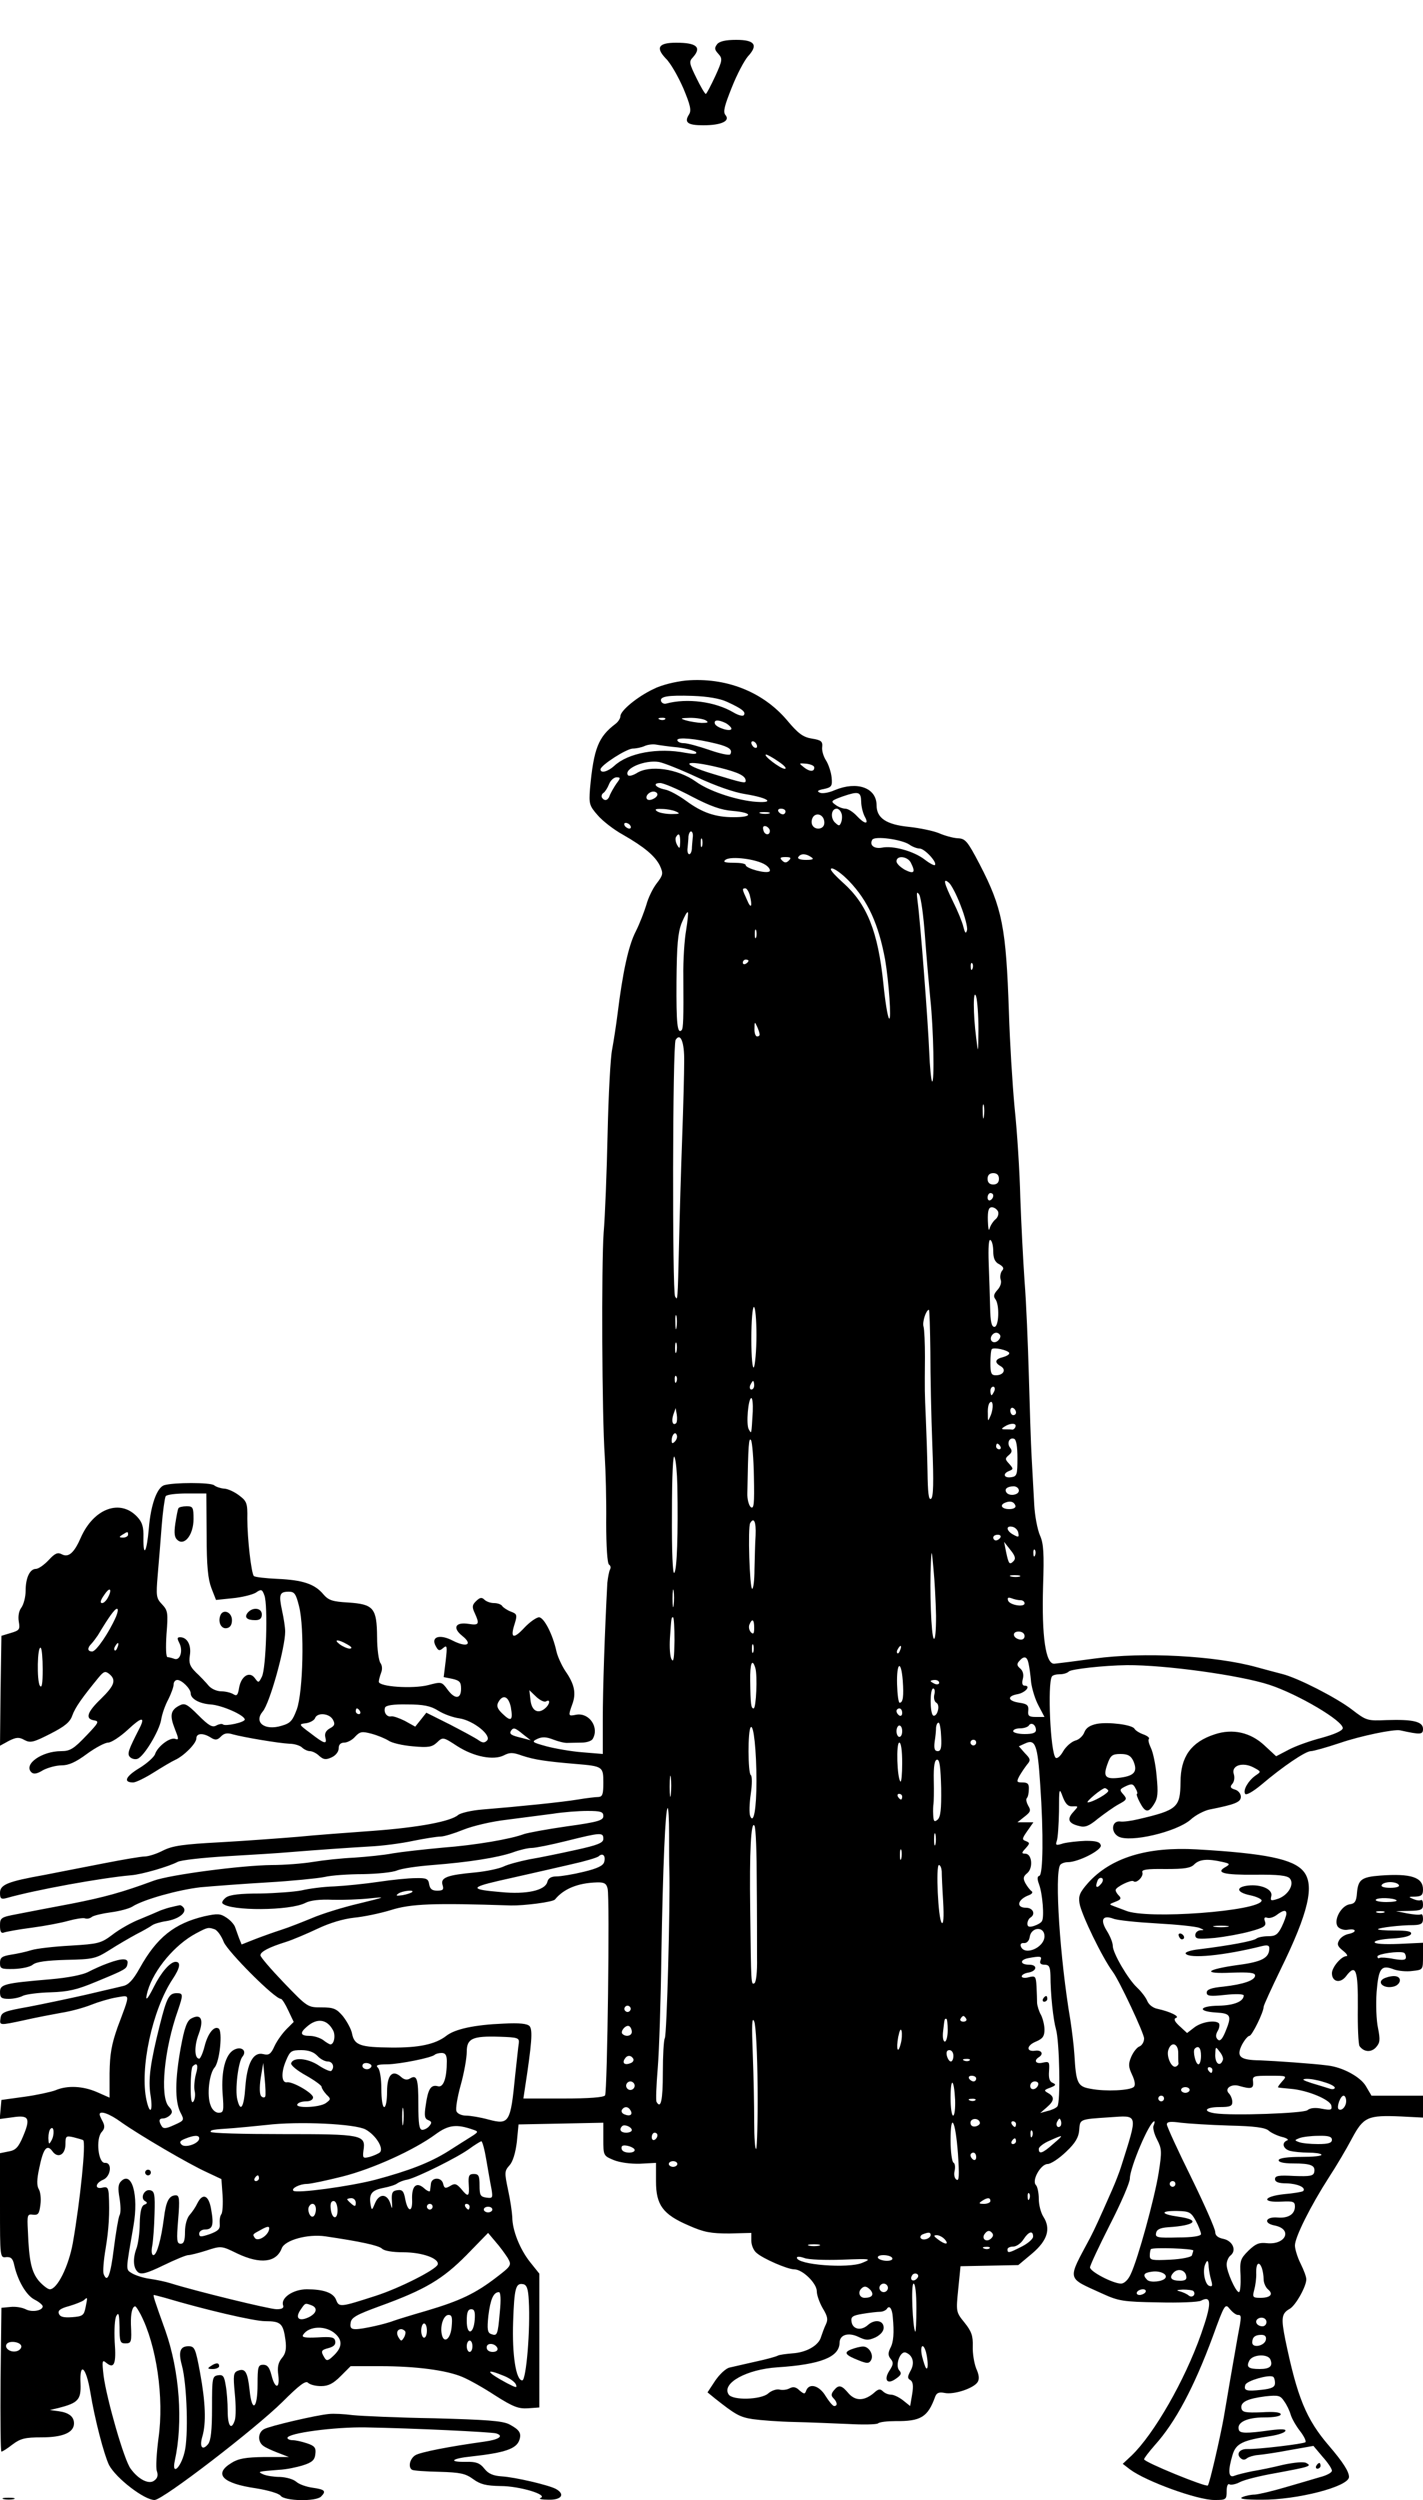 <svg version="1" xmlns="http://www.w3.org/2000/svg" width="666.667" height="1170.667" viewBox="0 0 500 878"><path d="M252 15.5c-1 1.3-1 1.9.4 3.4 1.5 1.7 1.5 2.2-1.1 7.9-1.6 3.4-3 6.1-3.3 6.2-.3 0-1.8-2.5-3.3-5.6-2.5-5.1-2.7-5.8-1.2-7.3 3.1-3.5 1.3-5.1-5.9-5.1-6.2 0-7.3 1.7-3.7 5.5 1.7 1.6 4.4 6.4 6.2 10.5 2.5 6 2.9 7.8 2 9.2-1.8 2.8-.5 3.8 5 3.8 6.3 0 9.6-1.5 7.8-3.6-.9-1.1-.4-3.1 2.2-9.6 1.8-4.6 4.4-9.5 5.7-11 3.7-4 2.4-5.8-4.1-5.8-3.7 0-5.9.5-6.7 1.5zM241 239c-3.8.4-8.7 1.6-11.4 3-5.7 2.7-11.6 7.6-11.6 9.5 0 .8-.8 2-1.7 2.7-6.1 4.6-7.7 8.7-9 22.9-.4 5.2-.2 5.9 2.7 9.2 1.7 2 5.7 5.1 8.8 6.8 7.5 4.3 11.4 7.5 13.1 11 1.2 2.7 1.1 3.2-1.2 6.2-1.4 1.8-3 5.2-3.6 7.5-.7 2.3-2.3 6.5-3.7 9.3-2.6 5-4.6 14.4-6.4 28.9-.5 4.1-1.4 9.7-1.9 12.5-.6 2.7-1.3 16-1.6 29.5-.3 13.5-.9 29.2-1.4 35-.8 11.5-.6 64.1.4 78.5.3 4.9.6 15.4.5 23.2 0 8.5.4 14.4 1 14.8.6.4.7 1.1.3 1.8-.3.6-.7 2.7-.9 4.6-.9 16.7-1.6 37.7-1.6 47.8V616l-7.2-.6c-3.9-.3-9.6-1.3-12.6-2.1-5.1-1.4-5.3-1.6-3.2-2.6 1.7-.8 3.2-.7 5.5.2 1.8.7 4.1 1.3 5.2 1.2 1.1 0 3.3-.1 4.9-.1 1.6 0 3.3-.5 3.8-1.2 2.5-4-1.1-9.4-5.7-8.6-2.9.6-2.9.5-1.4-3.7 1.4-3.8.8-7-2.5-11.7-1.3-2-2.7-5.1-3.1-6.9-1.3-6-4.4-11.9-6.1-11.9-.9 0-3.2 1.6-5.1 3.6-3.9 4.2-5.1 3.8-3.5-1.2 1-3.2.9-3.6-1.3-4.4-1.3-.5-2.6-1.4-3-1.9-.3-.6-1.6-1.1-2.9-1.1-1.2 0-2.7-.5-3.4-1.2-.9-.9-1.6-.8-2.9.5-1.4 1.3-1.5 2.1-.5 4.2 1.8 3.9 1.5 4.4-2.2 3.8-4.6-.7-5.7 1.4-2.2 4.2 3.9 3.1 1.6 4.2-3.3 1.7-4.6-2.4-7.8-1.4-6 1.9.9 1.7 1.3 1.8 2.6.7 1.4-1.2 1.5-.7.9 4.5l-.7 5.7 3 .6c2.6.6 3.1 1.1 3.1 3.5 0 3.7-2.2 3.8-4.8.2-2-2.7-2.1-2.7-6.7-1.5-5.4 1.4-17.5.6-17.4-1.2 0-.6.4-2 .8-3.1.5-1.2.4-2.6-.2-3.4-.6-.7-1.2-4.9-1.2-9.1-.1-10.3-1.2-11.6-10.2-12.2-5.5-.3-6.9-.8-8.7-2.9-3-3.6-7.2-5-16.1-5.4-4.2-.2-7.9-.6-8.3-1-.9-.9-2.3-13.2-2.3-20.1.1-5.6-.2-6.2-3-8.3-1.6-1.2-4-2.3-5.2-2.3-1.2-.1-2.8-.6-3.5-1.2-1.4-1-14.1-1-17.5 0-2.5.8-4.7 6.7-5.4 15.1-.7 8.4-2 10.7-1.9 3.3.1-3.7-.4-5.4-2.2-7.3-6-6.4-15.3-2.9-19.8 7.3-2.3 5.3-4.3 7.1-6.6 5.9-1.5-.8-2.4-.5-4.7 2-1.6 1.7-3.6 3.1-4.5 3.1-2.1 0-3.6 3.1-3.6 7.7 0 2.2-.7 4.8-1.5 5.9-.9 1.2-1.2 3.1-.9 4.9.5 2.8.2 3.1-2.8 4l-3.3 1-.3 19.3-.2 19.3 3.1-1.7c2.6-1.3 3.6-1.4 5.5-.3 2.1 1.1 3.2.8 9.1-2.2 5.1-2.6 6.9-4.1 7.7-6.4 1-2.8 3.3-6.1 9.2-13.3 1.9-2.3 2.4-2.4 3.8-1.3 2.5 2.1 1.9 4-2.9 8.7-4.9 4.7-5.7 7.1-2.4 7.6 1.9.3 1.5.9-2.9 5.5-4.3 4.5-5.6 5.3-8.7 5.3-6.8 0-13.3 4.6-10.5 7.4.8.8 2 .6 4.1-.7 1.7-.9 4.6-1.7 6.5-1.7 2.5 0 5-1.1 8.9-4 3-2.2 6.4-4 7.5-4 1.1 0 4.3-2.1 7-4.6 4.7-4.4 6.1-4.6 4.1-.6-4.1 8-4.5 9.2-3.4 10.3.6.6 1.8.9 2.6.6 2.3-.8 7.6-9.7 8.3-13.6.3-2 1.4-5.2 2.5-7.2 1-2 1.9-4.4 1.9-5.3 0-.9.6-1.6 1.3-1.6 1.6 0 4.7 3.1 4.7 4.7 0 1.9 3 3.6 6.9 3.9 4 .2 12.1 3.8 12.1 5.3 0 1-6.9 2.5-7.7 1.7-.3-.3-1.4-.1-2.3.4-1.4.8-2.7 0-6.3-3.6-4-4-4.8-4.4-6.7-3.4-3.1 1.6-3.4 3.5-1.6 8.1 1.4 3.5 1.5 4.1.2 3.6-1.8-.7-6.2 2.6-7.1 5.3-.3 1-2.8 3.3-5.6 5-4.8 2.9-5.7 5-2.1 5 .9 0 4.2-1.6 7.2-3.5s6.4-3.9 7.5-4.4c3.1-1.4 7.5-5.8 7.5-7.6 0-1.8 2.3-2 5-.3 1.6 1 2.3 1 3.6-.3 1.1-1.2 2.3-1.4 4.2-.8 3.6 1 15.9 3.1 19.9 3.3 1.8 0 3.8.7 4.4 1.3.7.7 2 1.3 2.8 1.3.8 0 2.3.7 3.3 1.7 1.5 1.3 2.3 1.4 4.3.5 1.5-.7 2.5-2 2.5-3.2 0-1.3.7-2 2-2 1 0 2.8-.9 3.8-2.1 1.7-1.8 2.4-1.9 5.8-1 2.2.6 4.8 1.7 5.9 2.4 1.1.8 4.9 1.7 8.5 2 5.5.5 6.8.3 8.6-1.4 2-1.9 2.1-1.9 7 1.3 5.9 3.8 12.8 5.1 16.4 3.3 2.1-1.1 3.2-1.1 6.5.1 4.3 1.4 8.1 2 18.8 2.9 9.5.8 9.7.9 9.7 6.6 0 4-.3 4.9-1.7 5-1 0-4.3.4-7.3.9-5.4.9-20 2.4-33.5 3.5-3.8.3-7.6 1.2-8.5 1.9-2.6 2.3-13.9 4.4-30 5.6-8.5.6-20.4 1.5-26.5 2.1-6 .5-18.2 1.4-27 1.9-13.1.7-16.8 1.2-20.2 2.9-2.3 1.2-5.2 2.1-6.5 2.1-1.2 0-7.7 1.1-14.3 2.4-6.6 1.3-16 3.1-21 4.1C2.6 660.8 0 661.9 0 664.8c0 2 .4 2.3 2.3 1.8 10.2-2.9 33.4-7.1 43.7-8 3.9-.3 13.4-3.1 16.4-4.7 1-.6 8.8-1.5 17.5-2 8.6-.5 18.3-1.1 21.6-1.4 11.1-.9 20-1.5 28.2-2 4.4-.2 11.4-1.1 15.5-2 4-.8 8.3-1.5 9.6-1.5 1.2 0 4.8-1.1 8-2.4 3.2-1.3 9.9-2.9 15.2-3.5 5.2-.7 12.5-1.6 16.2-2.1 3.7-.6 9.2-1 12.2-1 4.7 0 5.6.3 5.6 1.8s-1.8 2.1-12.7 3.6c-7.1 1-13.9 2.3-15.1 2.7-4.8 1.8-17 3.9-28.7 4.8-6.6.6-14.5 1.5-17.5 2-3 .6-9.1 1.2-13.5 1.5-4.4.2-10.9.9-14.5 1.5-3.6.6-10.1 1.1-14.5 1.1-10.6.1-35.8 3.4-41.5 5.5-11.1 4.1-17.3 5.8-29 8.1-6.9 1.3-15.3 2.9-18.8 3.6-5.9 1.1-6.2 1.3-6.2 4.1 0 2.1.4 2.8 1.4 2.4.8-.3 5.2-1.1 9.8-1.7 4.6-.6 10.3-1.7 12.8-2.4s5.1-1.1 5.8-.9c.7.3 1.8.1 2.5-.5.7-.5 3.7-1.2 6.7-1.6 3-.4 6.4-1.3 7.5-2 3.9-2.5 16.1-5.9 24-6.8 4.4-.4 15-1.2 23.5-1.7s17.5-1.4 20-1.9c2.5-.6 8.6-1 13.5-1 5-.1 10.4-.6 12-1.3 1.7-.7 7.3-1.5 12.5-1.9 12.8-1 22.8-2.6 28.1-4.4 2.4-.9 5.4-1.6 6.7-1.6 1.3 0 6.8-1.1 12.4-2.5 12-3 12.8-3 12.8-.7 0 1.4-1.9 2.2-9.7 3.9-5.4 1.2-12.7 2.7-16.3 3.3-3.5.7-7.6 1.8-9 2.5-1.4.7-5.9 1.7-10 2.1-9.9.9-12.3 1.8-11.5 4.4.5 1.6.2 2-1.9 2-1.8 0-2.5-.6-2.8-2.2-.3-2-.9-2.3-4.8-2.2-2.5 0-8.3.6-13 1.3-4.7.7-11.6 1.4-15.5 1.6-3.8.1-9 .8-11.5 1.4-2.5.5-9 1-14.6 1.1-7 0-10.6.4-12 1.4-1 .8-1.6 1.7-1.2 2.1 2.7 2.7 23.7 2.6 29.1-.2 1.7-.9 5.2-1.3 9.5-1.1 3.7.1 9.6-.1 13.2-.5 5.9-.6 5.6-.5-3.8 1.8-5.6 1.3-13 3.6-16.5 5.1-3.4 1.4-8.2 3.3-10.7 4.1-2.5.8-6.7 2.3-9.3 3.3l-4.8 1.9-.9-2.2c-.4-1.2-1.1-3-1.4-3.9-.3-.9-1.6-2.4-3-3.3-2.2-1.5-3.2-1.5-7.8-.5-10.5 2.5-16.7 7.4-22.7 18.2-2.4 4.3-4 5.9-5.9 6.3-1.5.4-7.4 1.7-13.2 3.1-5.8 1.3-14.8 3.2-20 4.2-8.5 1.5-9.5 1.9-9.8 3.9-.4 2.7-.6 2.7 8.3.8 3.9-.9 9.7-2 13-2.6 3.3-.5 8-1.8 10.5-2.8 2.5-1 6.5-2.2 8.9-2.6 5-.8 5-1.8.4 10.5-2.1 6-2.7 9.3-2.8 16.1v8.6l-4.3-1.9c-5-2.2-10.5-2.5-14.7-.7-1.6.6-6.6 1.7-11 2.3l-8 1.1-.3 3.4-.3 3.3 4.5-.6c5.8-.9 6.4.3 3.7 6.7-1.6 3.8-2.6 4.9-5.1 5.3l-3 .6v18.4c0 18.3 0 18.4 2.2 18.1 1.7-.1 2.3.5 2.8 2.8 1.2 5.4 4.2 10.6 7.1 12.1 1.6.8 2.9 1.9 2.9 2.4 0 1.5-3.8 2.2-6 1-1.2-.6-3.5-1-5.3-.8l-3.2.3-.3 25.2C.1 849.6.2 861 .5 861c.4 0 2.1-1.1 3.9-2.5 2.8-2.1 4.4-2.5 10.2-2.5 7.5 0 11.4-1.7 11.4-4.9 0-2.4-1.8-3.8-5.5-4.3l-3-.4 3-.7c7-1.8 8-2.9 7.8-8.6-.4-7.8 1.9-6 3.4 2.8 1.6 9.9 4.9 22.3 6.6 25.8 2.5 4.7 12.4 12.3 16 12.3 2.9 0 35.4-25 45-34.5 5.9-5.9 8.1-7.5 8.9-6.7.7.7 2.7 1.2 4.6 1.2 2.6 0 4.3-.9 6.9-3.5l3.5-3.5h10.5c12.3 0 23.2 1.4 28.8 3.8 2.2.9 7.4 3.8 11.5 6.5 6.3 4 8.2 4.7 11.5 4.5l4-.3v-47l-3.2-4c-3.6-4.5-6.3-11.2-6.3-15.9-.1-1.7-.7-6-1.5-9.6-1.3-6.1-1.2-6.6.5-8.5 1.2-1.3 2.1-4.3 2.6-8.2l.6-6.2 14.9-.3 14.9-.3v5.8c0 5.7 0 5.8 3.6 7.3 2.2.9 6 1.4 9.3 1.3l5.6-.3v6.5c0 8.3 2.4 11.6 11.5 15.5 5.4 2.4 7.8 2.8 14.3 2.8l7.7-.2v2.8c0 1.5.8 3.4 1.8 4.2 2.2 2 10.9 5.8 13.3 5.8 2.9 0 7.9 4.9 7.9 7.7 0 1.4 1 4.1 2.1 6 1.7 2.8 1.9 3.9 1.1 5.6-.6 1.2-1.3 3.2-1.7 4.4-.8 3-5.1 5.5-10.1 5.8-2.3.2-4.6.5-5.1.8-.5.3-4 1.3-7.8 2.1-3.9.9-8 1.8-9.2 2.1-1.3.3-3.5 2.4-5 4.6l-2.7 4.1 2.7 2.2c7.1 5.6 8.6 6.5 13.2 7.2 2.8.4 9.3.9 14.5 1 5.2.1 13.8.5 19 .7 5.2.3 9.9.2 10.5-.2.5-.5 3.3-.8 6-.8 9.1.1 11.5-1.4 14.1-8.6.5-1.3 1.3-1.7 3.3-1.3 3.2.7 10.2-1.6 11.6-3.8.7-1.1.5-2.6-.5-4.8-.7-1.8-1.3-5.3-1.2-7.8.1-3.6-.4-5.2-2.9-8.3-3-3.7-3-3.8-2.2-11.8l.8-8 10.2-.2 10.1-.2 4.9-4.1c5.4-4.6 6.6-8.7 3.9-12.9-.9-1.4-1.6-4.2-1.6-6.3 0-2.1-.5-4.3-1-4.8-1.6-1.6 1.7-7.4 4.1-7.4 1.1 0 4-1.9 6.5-4.3 3.3-3.1 4.4-5.1 4.6-7.6.3-3.9 0-3.8 10.6-4.5 10.3-.7 10.1-1.6 4.1 17.4-.6 1.9-2 5.5-3.1 8-4.8 10.9-6.1 13.7-7.8 17-8.1 15.2-8.4 13.7 4.5 19.6 5.5 2.5 7.2 2.8 19.4 3 7.4.2 14.2-.1 15.1-.6 3.8-2 3.8 1 0 11.8-5.7 16.2-16.5 35-24.4 42.6l-3.1 2.9 2.6 2c5.7 4.2 23.6 10.7 29.6 10.7 4.1 0 4.3-.1 4.3-3.1 0-1.7.4-2.8 1-2.4.5.3 2.2 0 3.7-.8s7.1-2.2 12.3-3.1c12.4-2.3 13-2.5 11-3.6-.9-.5-4.2-.2-8 .6-3.6.9-8.5 1.9-11 2.3-2.5.5-5.3 1.2-6.3 1.6-2.1.9-2.3-1.8-.6-7.4 1.2-4 3.6-5.1 13.6-6.6 2.4-.4 4.6-1.1 4.9-1.7.5-.7-1.2-.8-5.2-.3-8.5 1.2-10.7 1.1-11.1-.1-.9-2.6 2.8-4.4 8.8-4.4 3.6 0 5.9-.4 5.9-1.1 0-.7-2.3-1-6.7-.7-5.7.2-6.8 0-7.1-1.4-.4-2.2 2.1-3.4 8.4-4.2 4.6-.5 5.3-.3 6.6 1.7.9 1.2 1.9 3.3 2.3 4.7.4 1.4 1.9 4 3.3 5.8 1.4 1.8 2.2 3.5 1.9 3.9-.7.6-16.5 2.5-20.4 2.4-2.6-.1-4 1.6-2.5 3.1.8.8 1.6.8 2.4.1.7-.5 2.4-1 3.8-1.1 1.4-.1 6.3-.8 11-1.7l8.5-1.5 3.2 3.8c1.8 2 3.3 4.2 3.3 4.9 0 .7-1.9 1.7-4.3 2.3-2.3.7-7.8 2.3-12.3 3.6-4.4 1.3-9.1 2.4-10.5 2.5-1.3 0-3.3.4-4.4.9-1.3.6.9.9 6.7.9 12.5.1 30.8-4.6 30.8-8 0-1.9-2.2-5.3-7-10.9-8.1-9.4-11.2-17.1-15.4-37.4-1.5-7.5-1.3-9.1 1.5-10.7 2.1-1.1 5.9-7.9 5.9-10.4 0-.9-.9-3.3-2-5.5s-2-5.1-2-6.4c0-2.9 5.5-13.9 12-24 2.5-3.8 6.1-9.9 8-13.5 4.1-7.7 5.6-8.3 17.3-7.8l7.7.4V736h-18.1l-2-3.4c-1.9-3.2-8.1-6.6-13.4-7.2-5.3-.7-18.6-1.6-23.7-1.8-7.2-.1-8.5-1.3-6.4-5.5.9-1.7 2.1-3.1 2.6-3.1.9 0 5-8.3 5-10.2 0-.5 2.7-6.4 6-13.2 9.8-20 12-29.6 8-34.4-3.6-4.3-13.3-6.3-37.5-7.7-17.4-1-30.2 2.9-38.2 11.8-2.9 3.3-3.4 4.5-3 7.1.6 3.9 8.1 19.3 11.7 24.1 2.3 3.1 11 21.6 11 23.4 0 1.2-.7 2.4-1.6 2.8-.9.3-2.2 2-2.9 3.6-1.1 2.6-1 3.6.3 6.4 1 2.1 1.2 3.7.6 4.2-1.2 1.3-10 1.7-15.1.7-4.7-.8-5.2-1.9-5.8-12.1-.2-3.3-.9-8.7-1.4-12-3.7-21.8-5.6-51.3-3.6-54.5.3-.5 1.5-1 2.6-1 3.8 0 12-4.2 11.7-5.9-.3-1.2-1.5-1.6-5.3-1.6-2.8.1-6.3.5-7.9.9-2.5.8-2.8.7-2.3-.8.4-1 .7-5.7.8-10.4 0-8.3.1-8.5 1.3-5.2 1 2.6 1.9 3.5 3.5 3.4 2.1-.1 2.1-.1.2 2-2.3 2.5-1.7 4 2.1 4.9 2 .6 3.5 0 6.6-2.6 2.2-1.7 5.4-4 7.2-5 3-1.6 3.1-1.9 1.7-3.5-1.4-1.6-1.4-1.8.9-2.9 2.1-1 2.6-.8 3.4.8.6 1 .8 1.9.5 1.9-.3 0 .1 1.3 1 3 1.9 3.6 3 3.8 5 .6 1.3-2 1.5-3.9.9-9.8-.3-4-1.3-8.5-2-9.9-.7-1.5-1.1-2.9-.7-3.2.3-.4-.6-1.1-2-1.6s-2.8-1.4-3.1-2c-.9-1.4-9-2.4-13.1-1.7-2.5.5-3.9 1.4-4.5 3-.5 1.3-1.9 2.6-3.2 2.9-1.3.4-3.2 2-4.2 3.7-1 1.8-2.2 2.8-2.7 2.3-1.8-1.8-2.9-25.9-1.3-28.5.3-.5 1.5-.8 2.8-.8 1.2 0 2.6-.4 3.2-1 .8-.8 12.2-2.1 20.4-2.2 13.2-.1 39.6 3.5 50 6.9 10.1 3.3 26.2 12.8 25.8 15.3-.2.9-3 2.1-7.3 3.3-3.9 1-9 2.8-11.5 4.1l-4.6 2.4-4.1-3.8c-4.9-4.6-11.2-6-17.5-3.9-8.3 2.7-12 7.9-12 16.8-.1 8.9-1.1 9.8-14.8 13-2.5.6-5.4 1-6.5.8-2.9-.3-3.3 3.8-.5 5.3 4.1 2.2 20.3-1.6 25.3-5.9 1.7-1.6 4.8-3.2 6.7-3.6 9.1-1.8 11-2.6 11-4.5 0-1-.9-2.2-2.1-2.5-1.6-.5-1.8-1-.9-2 .7-.8.9-2.3.5-3.5-.9-2.9 3-4.3 6.9-2.3 2.8 1.5 2.8 1.5.7 2.9-2.6 1.9-4.4 5.1-3.6 6.4.4.6 2.8-.8 5.7-3.2 7.4-6.3 15.5-11.8 17.4-11.8.9 0 5.5-1.3 10.3-2.9 7-2.4 18.9-4.9 21.1-4.4 7.2 1.6 8 1.5 8-.5 0-2.6-3.5-3.4-12.8-3.1-6.8.3-7.1.2-12.3-3.8-5.4-4.1-18.8-11-24.4-12.4-1.6-.4-5.7-1.5-9-2.4-14.4-4-39.8-5.4-57-3-6.6.9-12.9 1.7-14 1.8-3.1.3-4.5-9.6-4-27.1.4-11.7.2-15.1-1.1-18-.9-2.1-1.8-6.9-2-10.7-.2-3.9-.6-11.3-.9-16.5-.3-5.2-.7-18.3-1-29-.3-10.7-.9-25.6-1.5-33-.5-7.4-1.2-20.7-1.5-29.5-.2-8.8-1.1-23-2-31.5-.8-8.5-1.7-23.6-2-33.5-1-29.8-2.3-36.6-10.3-52-4.3-8.2-5-9-7.7-9.1-1.6-.1-4.6-.9-6.6-1.8-2-.8-6.7-1.8-10.5-2.2-8-.8-11.4-3.1-11.4-7.6 0-6.1-6.8-8.6-14.7-5.3-2 .9-4.4 1.3-5.2.9-1.2-.5-.8-.9 1.4-1.3 2.7-.6 3-1 2.7-4.1-.2-1.9-1.1-4.6-2-6-.9-1.4-1.5-3.5-1.3-4.7.2-1.9-.4-2.4-3.6-2.9-3.1-.5-4.8-1.7-8.8-6.5-8.5-10-21.5-15.1-35.5-13.9zm14.5 7.5c5.2 2.4 6.6 3.5 5.9 4.6-.3.6-2 .1-3.7-.9-6.4-3.8-16.3-5.1-23.6-3.1-.7.2-1.5-.1-1.8-.8-.6-1.7 2.2-2.2 11.2-1.9 5.2.2 9.4.9 12 2.1zm-21.8 6.1c-.3.3-1.2.4-1.9.1-.8-.3-.5-.6.6-.6 1.1-.1 1.7.2 1.3.5zm14.3.4c1.1.7.8.9-1.5.9-1.6-.1-4.1-.5-5.5-.9-2.2-.7-2-.8 1.5-.9 2.2 0 4.7.4 5.5.9zm7.1 1c1 .6 1.9 1.5 1.9 1.9 0 1.3-5.3-.3-5.8-1.7-.5-1.5 1.3-1.5 3.9-.2zm-3.3 7.2c4.4 1.1 5.7 2.1 4.8 3.7-.3.5-3.6-.2-7.3-1.5-3.8-1.3-7.8-2.4-9-2.4-1.3 0-2.3-.5-2.3-1.1 0-1.1 6.6-.5 13.8 1.3zm14.2.9c0 .6-.4.7-1 .4-.5-.3-1-1.1-1-1.6 0-.6.5-.7 1-.4.6.3 1 1.1 1 1.6zm-27.7.4c3.1.4 6 1.2 6.3 1.7.4.7-.9.7-3.7.2-9.7-1.9-20.2 0-25.1 4.6-2.2 2-4.8 2.7-4.8 1.2 0-1.4 9-7.2 11.3-7.3 1.2 0 3.1-.4 4.2-.9s2.9-.7 4-.5c1.1.2 4.6.7 7.8 1zm35.3 5c2.1 1.4 3 2.5 2.1 2.5-1.5 0-7.9-4.9-6.5-5 .4 0 2.4 1.1 4.4 2.5zM245 273c6.4 3 13 5.3 16.9 5.9 8.7 1.4 10.7 3.4 2.6 2.6-6.8-.8-15.6-3.8-20-7-6.3-4.5-16.3-6-20.9-2.9-1.4.8-2.7 1.1-3 .6-1.4-2.3 6-5.4 10.9-4.6 1.7.3 7.7 2.7 13.5 5.4zm7.8-3.4c6.8 1.7 9.2 2.9 9.2 4.6 0 1-.6.9-11.5-2.4-12.2-3.7-10.5-5.3 2.3-2.2zm33.3-.1c.1 1.6-1.6 1.6-3.6 0-1.9-1.5-1.9-1.5.8-1.3 1.5.2 2.8.7 2.8 1.3zm-69.5 5.7c-.9 1.3-1.9 3.1-2.3 4-.6 2-1.9 2.3-2.8.9-.3-.5 0-1.3.5-1.6.6-.4 1.5-1.8 2-3.1s1.7-2.4 2.6-2.4c1.5 0 1.5.2 0 2.2zm26.4 4.5c6.5 3.4 10.4 4.8 14.5 5.1 7 .6 7.2 2.2.3 2.2-6.5 0-11.1-1.6-16.8-5.8-2.5-1.8-5.7-3.6-7.3-3.9-3.4-.7-4.6-2.3-1.7-2.3 1.1 0 6.1 2.1 11 4.7zm-12-.7c0 1.2-2.8 2.5-3.6 1.7-.9-.9.6-2.7 2.2-2.7.8 0 1.4.5 1.4 1zm71.6 2.6c0 1.6.6 3.9 1.2 5.1 1.7 3 .1 2.9-2.8-.2-1.3-1.4-3.1-2.5-4-2.5-.9 0-2.5-.6-3.5-1.4-1.7-1.2-1.5-1.4 2.6-2.9 5.6-1.9 6.4-1.7 6.5 1.9zm-65.1 3.4c1.6.7 1.4.9-1.5.9-1.9 0-4.2-.4-5-.9-1.1-.7-.8-1 1.5-.9 1.7 0 3.9.4 5 .9zm38.5 0c0 .5-.4 1-.9 1-.6 0-1.3-.5-1.6-1-.3-.6.1-1 .9-1 .9 0 1.6.4 1.6 1zm19.6.5c.4.8.3 2.3 0 3.2-.6 1.5-.8 1.5-2.3.1-1.6-1.7-1.2-4.8.7-4.8.6 0 1.3.7 1.6 1.5zm-25.3.2c-.7.2-2.1.2-3 0-1-.3-.4-.5 1.2-.5 1.7 0 2.4.2 1.8.5zm19.1 1.9c.7 1.9-.1 3.4-1.9 3.4-1.8 0-2.8-1.7-2.1-3.5.7-2 3.2-1.9 4 .1zm-67.9 2.4c.3.5.2 1-.4 1-.5 0-1.3-.5-1.6-1-.3-.6-.2-1 .4-1 .5 0 1.3.4 1.6 1zm49 1.8c0 1.8-2 1.5-2.3-.4-.3-1 .1-1.5 1-1.2.7.3 1.3 1 1.3 1.6zm-27.1 2.4c-.1 1.3-.3 3.1-.3 4-.1 1-.5 1.8-.9 1.8-.5 0-.8-1-.6-2.3.1-1.2.3-3 .3-4 .1-.9.5-1.7.9-1.7.5 0 .8 1 .6 2.2zm-4.4 1.5c-.1 2.4-.2 2.6-1.1 1-.5-.9-.7-2.2-.4-2.7 1-1.7 1.5-1.1 1.5 1.7zm7.7 1.5c-.3.7-.5.2-.5-1.2s.2-1.9.5-1.3c.2.7.2 1.9 0 2.5zm72.8-.6c1.1.8 2.7 1.4 3.6 1.4 1.8 0 6.3 4.9 5.4 5.8-.2.3-1.9-.6-3.7-2-3.8-2.9-11.1-4.9-14.9-4.1-2.8.5-4.5-.9-3.4-2.8.9-1.4 10.3-.1 13 1.7zM285 301c1.1.7.7 1-1.8 1-2 0-3.1-.4-2.7-1 .8-1.3 2.6-1.3 4.5 0zm-16.1 2.7c1.3.8 1.9 1.9 1.5 2.3-1 1-8.4-1-8.4-2.2 0-.5-1.9-.8-4.2-.8-3.3 0-3.9-.3-2.8-1.1 2-1.3 10.8-.2 13.9 1.8zm8.3-1.5c-.9.9-1.5.9-2.4 0-.9-.9-.7-1.2 1.2-1.2s2.1.3 1.2 1.2zm42.8.7c1.8 3.5 1.2 4.2-2 2.6-1.6-.9-3-2.2-3-3 0-2.2 3.8-1.8 5 .4zm-21.6 6.6c6.6 6.9 10.3 15.1 12.6 27.5 1.3 7.6 2.3 21.6 1.4 20.7-.5-.5-1.4-6-2-12.2-1.9-18.3-5.7-28-14.3-35.6-3.5-3.2-4.9-4.9-3.8-4.9 1 0 3.7 2 6.1 4.5zm39.1 8.4c1.5 3.8 2.5 7.7 2.3 8.7-.4 1.5-.7 1.2-1.3-1.1-.4-1.7-2-5.6-3.6-8.8-3.2-6.5-3.7-8.6-1.5-6.7.8.6 2.7 4.2 4.1 7.9zm-74.1-3.7c1.1 4.2.5 5.3-.9 1.9-1.8-3.9-1.8-4.1-.6-4.1.5 0 1.1 1 1.5 2.2zm61.6 14.5c.5 7 1.4 17.1 1.9 22.3 1.1 10.1 1.5 29.7.6 28.8-.3-.3-.8-5-1-10.4-.4-10.1-3.1-45.7-4.1-52.9-.4-3.1-.3-3.6.6-2.3.6 1 1.5 7.5 2 14.5zm-83.9-2.1c-.6 3.3-1.1 10.6-1 16.4.1 14.8 0 18.2-.6 18.8-1.5 1.5-1.9-2.3-1.8-17.1.1-12.8.5-17.2 1.8-20.5 1-2.4 1.9-4.1 2.2-3.8.2.2-.1 3-.6 6.2zm24.6 2.6c-.3.7-.5.2-.5-1.2s.2-1.9.5-1.3c.2.7.2 1.9 0 2.5zm-2.7 8.2c0 .3-.4.8-1 1.1-.5.3-1 .1-1-.4 0-.6.5-1.1 1-1.1.6 0 1 .2 1 .4zm78.7 2.8c-.3.8-.6.5-.6-.6-.1-1.1.2-1.7.5-1.3.3.3.4 1.2.1 1.9zm2.1 21.3c-.1 8.7-.1 8.8-.8 3-1.1-8.4-1.1-17.8 0-14.5.4 1.4.8 6.5.8 11.5zm-76.9 1.7c.1.5-.3.8-.9.8-.5 0-1-1.2-.9-2.8 0-2.4.1-2.5.9-.7.5 1.1.9 2.3.9 2.7zm-26.5 9.6c0 3.7-.3 15.7-.7 26.7-.4 11-.9 27.6-1.1 37-.5 21.3-.5 20.3-1.4 18.8-1-1.6-.9-88.5.2-90.1 1.7-2.7 3.1.8 3 7.6zm105.3 19.4c-.2 1.3-.4.5-.4-1.7-.1-2.2.1-3.2.4-2.3.2 1 .2 2.8 0 4zM351 414c0 1.3-.7 2-2 2s-2-.7-2-2 .7-2 2-2 2 .7 2 2zm-2 5.9c0 .6-.4 1.3-1 1.6-.5.3-1-.1-1-.9 0-.9.5-1.6 1-1.6.6 0 1 .4 1 .9zm1.7 5.6c.3.9-.1 2.1-1 2.8-.8.7-1.7 2.1-2 3.2-.3 1.1-.5-.1-.6-2.8-.1-3.6.3-4.7 1.4-4.7.9 0 1.8.7 2.2 1.5zm-1.7 14c0 2.4.6 3.8 2.1 4.5 1.5.9 1.8 1.5.9 2.4-.5.8-.7 2.1-.4 3 .4 1-.1 2.5-1.1 3.6-1.3 1.4-1.5 2.3-.8 3.2 1.6 2 1.3 9.8-.3 9.8-1 0-1.4-1.8-1.5-6.8-.1-3.7-.3-10.7-.5-15.5-.2-5.6 0-8.6.6-8.2.6.3 1 2.2 1 4zm-83.2 29.4c0 5.5-.5 10.5-.9 11.3-.5.7-.9-3.4-.9-10 0-6.2.4-11.2.9-11.2s.9 4.5.9 9.9zm61.1 5.8c0 8.2.3 22.9.7 32.9.5 13.1.4 18.3-.5 18.8-.8.5-1.1-2.2-1.2-9.6-.1-5.7-.4-14.1-.6-18.8-.4-9.4-.4-8.8-.3-21.4 0-4.9-.2-9.7-.5-10.7-.5-1.6.9-5.9 1.9-5.9.2 0 .4 6.6.5 14.7zm-89.2-8.5c-.2 1.3-.4.5-.4-1.7-.1-2.2.1-3.2.4-2.3.2 1 .2 2.8 0 4zm113.7 2.7c.3.5-.1 1.4-.8 2-1.6 1.3-3.2-.2-2.1-1.9.8-1.2 2.2-1.3 2.9-.1zm-113.7 5.8c-.3 1-.5.4-.5-1.2 0-1.7.2-2.4.5-1.8.2.7.2 2.1 0 3zm116.9.4c.2.5-.7 1.1-2.1 1.5-2.9.7-3.2 1.9-.9 3.2 2.1 1.2 1 3.2-1.7 3.2-1.6 0-1.9-.7-1.9-4.3 0-2.4.2-4.6.5-4.9.8-.7 5.4.3 6.1 1.3zm-116.9 10.1c-.3.8-.6.5-.6-.6-.1-1.1.2-1.7.5-1.3.3.3.4 1.2.1 1.9zm27.3 1.3c0 .8-.4 1.5-1 1.5-.5 0-.7-.7-.4-1.5.4-.8.8-1.5 1-1.5.2 0 .4.7.4 1.5zm84.4 2c-.4.8-.8 1.5-1 1.5-.2 0-.4-.7-.4-1.5s.4-1.5 1-1.5c.5 0 .7.7.4 1.5zm-84.9 7.2c-.5 8.4-.4 8-1.4 6.3-1-1.7-.2-11 .9-11 .4 0 .6 2.1.5 4.7zm83.6 1.4c-1 2.3-1 2.3-1-.7-.1-1.7.2-3.4.7-3.8 1.1-1.2 1.4 1.8.3 4.5zm8.9-1c0 .5-.4.9-1 .9-.5 0-1-.7-1-1.6 0-.8.5-1.2 1-.9.6.3 1 1 1 1.6zm-119.4 3.7c-1.2 1.1-1.8-.7-1-3l.8-2.3.4 2.3c.2 1.3.1 2.6-.2 3zm119.2 1.3c-.2.6-.7 1-1.1 1-.4-.1-1.5-.1-2.4-.1-1.5 0-1.6-.2-.3-1 2-1.3 4.3-1.3 3.8.1zm-119.7 5.2c-.8.8-1.1.7-1.1-.4 0-2 1.3-3.4 1.8-1.9.3.7-.1 1.7-.7 2.3zm27.8 12.4c.2 9.5 0 11.4-1.1 10.6-.7-.6-1.3-2.9-1.2-5 .3-17 .5-19.7 1.3-18.5.4.7.9 6.5 1 12.9zm92.6-6.6c0 5.9-.2 6.4-2.2 6.7-2.6.4-3.1-1.3-.7-2.2 1.5-.6 1.5-.8 0-2.5-1.5-1.6-1.5-1.9-.1-3.1 1.1-.9 1.2-1.6.4-2.6-1.2-1.5-.3-3.7 1.4-3.1.8.2 1.2 2.8 1.2 6.8zm-6-4.1c.3.5.1 1-.4 1-.6 0-1.1-.5-1.1-1 0-.6.2-1 .4-1 .3 0 .8.4 1.1 1zM238 521.7c.3 16.7-.1 29.8-1.1 30.7-.5.6-.9-7.1-.8-21 0-13.4.4-21.1.9-19.7.5 1.1.9 5.6 1 10zm120 1.8c0 1.6-3.5 2.1-4.4.6-.8-1.2.4-2.1 2.6-2.1 1 0 1.8.7 1.8 1.5zM72.6 539.1c0 11 .5 15.6 1.7 18.7l1.6 4.1 5.8-.6c3.2-.3 6.8-1.2 8.1-1.9 2-1.4 2.3-1.3 3.1.9 1.3 3.4.6 25.9-.9 28.6-1.1 2.2-1.2 2.2-2.5.4-1.9-2.5-4.8-.6-5.5 3.5-.4 2.5-.8 3-2 2.2-.8-.5-2.7-1-4.2-1-1.6 0-3.6-.9-4.5-2-1-1.2-3-3.3-4.5-4.7-2.1-2.1-2.5-3.2-2.1-5.9.6-3.6-.9-6.4-3.4-6.4-1.1 0-1.1.4-.3 2 1.4 2.7.3 6.3-1.7 5.6-.8-.3-1.9-.6-2.4-.6-.6 0-.7-3.3-.4-8.1.6-7.4.5-8.3-1.6-10.5-2-2.1-2.1-2.9-1.5-10.1.4-4.3 1-12.1 1.4-17.3.4-5.2 1.1-10 1.4-10.5.3-.6 3.7-1 7.5-1h6.8l.1 14.6zm284.2-10.3c.2.7-.7 1.2-2.2 1.2-2.7 0-3.5-1.5-1.3-2.3 1.7-.7 3-.3 3.5 1.1zm-91.3 10.4c-.2 2.9-.3 8.3-.4 12 0 3.8-.4 6.8-.8 6.8-.9 0-1.6-21.8-.7-23.1 1.3-2.2 2.1-.5 1.9 4.3zm92.3-.9c.3 1.6.1 1.7-1.7.7-2.5-1.3-2.8-3.3-.4-2.8 1 .2 1.9 1.1 2.1 2.1zM45 539c0 .5-.8 1-1.7 1-1.5 0-1.6-.2-.3-1 1.9-1.2 2-1.2 2 0zm306.5 1c-.3.5-1 1-1.6 1-.5 0-.9-.5-.9-1 0-.6.7-1 1.6-1 .8 0 1.2.4.9 1zm4.6 8.3c-1.4 1.4-1.7 1-2.6-3.3l-.7-3.5 2.2 2.8c1.7 2.1 2 3.1 1.1 4zm-27.2 19.2c0 5.5-.3 8.5-.8 8-.9-1-1.5-17-1-27 .2-4.5.3-4.3.9 2.5.4 4.1.8 11.5.9 16.5zm34.8-21.3c-.3.8-.6.5-.6-.6-.1-1.1.2-1.7.5-1.3.3.3.4 1.2.1 1.9zm-5.4 7.5c-.7.2-2.1.2-3 0-1-.3-.4-.5 1.2-.5 1.7 0 2.4.2 1.8.5zm-121.6 10c-.2 1.6-.4.5-.4-2.2 0-2.8.2-4 .4-2.8.2 1.3.2 3.5 0 5zM38 560.9c-.6 1.2-1.5 2.1-2.1 2.1-1 0-.5-1.3 1.4-3.8 1.5-1.9 2-.7.7 1.7zm67.1 3.3c1.9 7.6 1.4 29.9-.8 36.1-1.5 4-2.2 4.9-5.4 5.8-5.9 1.8-9.8-1.2-6.6-5 2.5-2.9 7.9-22.4 7.9-28.1 0-1.4-.5-4.7-1.1-7.4-1.2-5.6-.9-6.6 2.4-6.6 2 0 2.5.8 3.6 5.2zm253.5-2.2c.8 0 1.4.5 1.4 1.1 0 1.5-5.3.6-5.8-1-.3-1 0-1.2 1.2-.8 1 .4 2.4.7 3.2.7zm-317.8 5.7c-2.5 5.7-7 12.3-8.4 12.3-1.7 0-1.8-1.2-.3-2.7.6-.6 1.6-2 2.3-3 3.7-6.2 5.9-9.3 6.7-9.3.5 0 .3 1.2-.3 2.7zm196.2 8.5c-.1 6-.3 7.8-1 6.6-.6-.9-.8-4.3-.6-7.5.5-7.5.5-7.3 1.1-7.3.3 0 .5 3.7.5 8.2zm28-4.5c0 2-.3 2.4-1.1 1.6-.7-.7-.9-1.9-.6-2.7 1-2.4 1.7-1.9 1.7 1.1zm95 2.9c0 .9-.7 1.4-1.7 1.2-2.5-.5-2.8-2.8-.4-2.8 1.2 0 2.1.6 2.1 1.6zm-238 2.9c1.6.9 1.9 1.4.9 1.5-.8 0-2.4-.7-3.5-1.5-2.4-1.8-.7-1.9 2.6 0zm-80.7 1c-.3.9-.8 1.4-1 1.1-.3-.3-.2-.9.2-1.5.9-1.6 1.5-1.3.8.4zm223.4 1.7c-.3.7-.5.2-.5-1.2s.2-1.9.5-1.3c.2.7.2 1.9 0 2.5zM15 586.3c0 5-.3 6.8-1 5.7-1.1-1.7-.9-14 .3-13.3.4.2.7 3.7.7 7.6zm301.3-6.8c-.3.9-.8 1.4-1 1.1-.3-.3-.2-.9.2-1.5.9-1.6 1.5-1.3.8.4zm45.1 4.7c.3 1.3.7 4.2.9 6.6.3 2.3 1.4 6 2.6 8.2l2.1 4h-3c-2.5 0-2.9-.4-2.7-2.2.2-1.9-.4-2.4-3.1-2.8-4.1-.6-4.5-2.3-.7-3 2.8-.5 4.9-3 2.5-3-.8 0-1-.9-.6-2.4s0-2.8-.9-3.6c-1.2-1-1.3-1.6-.4-2.6 1.7-2 2.8-1.7 3.3.8zm-96 1.6c.8 2.6.3 14.2-.6 14.2-.9 0-1.1-1.4-1.2-9.7-.1-6.2.7-8.1 1.8-4.5zm51.8 4.4c.4 5.5.1 7.8-1.1 7.8-.4 0-.8-2.9-.9-6.5-.2-7.7 1.4-8.8 2-1.3zm12.8.8c0 .5-.7.7-1.5.4-.8-.4-1.5-.8-1.5-1 0-.2.7-.4 1.5-.4s1.5.4 1.5 1zm-1.7 4.1c-.3 1.2 0 2.5.7 2.9.7.4.9 1.6.5 2.9-.3 1.2-1.1 1.9-1.6 1.6-1.2-.8-1.2-9.5 0-9.5.5 0 .7.9.4 2.1zm-136.4 2.4c1.6-.9 1.3 1.1-.4 2.5-2.5 2.1-4.7.8-5.1-2.9l-.4-3.5 2.4 2.3c1.4 1.3 2.9 2 3.5 1.6zm-12.4 2.1c.8 4.7.1 5.2-2.9 2.3-1.9-1.8-2.2-2.8-1.5-4.1 1.6-2.9 3.6-2.1 4.4 1.8zm-25.5 1.2c1.9 1.2 5.2 2.4 7.5 2.7 4.9.8 11.4 6 9.6 7.8-.9.9-1.6.8-2.9-.1-.9-.7-5.4-3.1-10-5.5l-8.4-4.2-1.9 2.4-2 2.5-3.6-2c-2-1-4.2-1.8-4.9-1.6-1.5.3-2.7-1.5-2.1-3.1.3-.8 2.9-1.2 7.8-1.1 5.7 0 8.2.5 10.9 2.2zm-27.5.2c.3.5.1 1-.4 1-.6 0-1.1-.5-1.1-1 0-.6.2-1 .4-1 .3 0 .8.4 1.1 1zm190.5.6c0 .8-.4 1.2-1 .9-.5-.3-1-1-1-1.6 0-.5.5-.9 1-.9.6 0 1 .7 1 1.6zM117 604c.8 1.5.6 2.1-1.1 3-1.4.8-1.9 1.8-1.6 3.1.7 2.7-.3 2.4-5.2-1.4-4.2-3.1-4.2-3.2-1.6-3.5 1.4-.2 2.9-1 3.2-1.8.8-2.1 5.1-1.7 6.3.6zm213.7 6c.2 3.8-.1 5-1.2 5-1.1 0-1.4-.9-1.1-3.3.3-1.7.5-4 .5-5 .1-.9.4-1.7.9-1.7.4 0 .8 2.3.9 5zm33.3-2.4c0 1-1.2 1.4-4 1.4-2.2 0-4-.5-4-1 0-.6 1.1-1 2.4-1 1.4 0 2.8-.5 3.1-1 .8-1.3 2.5-.3 2.5 1.6zm-98.2 17.9c0 9.8-1 15.3-2.2 12.3-.4-.9-.3-4.4.2-7.8.5-3.3.5-6.3 0-6.6-1-.6-1.1-15.8 0-16.8 1-1.1 2 8.2 2 18.9zM317 608c0 1.1-.4 2-1 2-.5 0-1-.9-1-2s.5-2 1-2c.6 0 1 .9 1 2zm-133.2 1.1l2.7 2.1-3-.8c-3.9-.9-4.6-1.4-4-2.5.9-1.3 1.4-1.2 4.3 1.2zM343 612c0 .5-.4 1-1 1-.5 0-1-.5-1-1 0-.6.5-1 1-1 .6 0 1 .4 1 1zm22.5 14.7c1.2 17.4 1 31.6-.3 32.1-.8.2-.8 1.1-.1 3 1.2 3.2 1.9 11.6 1 12.9-.3.6-1.6 1.3-2.8 1.7-1.7.5-2.3.3-2.3-.8 0-.8.5-1.8 1-2.1 2-1.2 1-3.5-1.5-3.5-3.6 0-3-2.9 1-4.4 1.1-.4 1.5-1 1-1.4-.6-.4-1.5-1.6-2.2-2.8-.9-1.7-.8-2.4.7-3.6 2.1-1.9 1.6-6.8-.8-6.8-1.3 0-1.3-.3.2-1.9 1.5-1.7 1.5-1.9.1-2.5-1.5-.5-1.4-.9.5-3.6l2.1-3h-5.6l2.5-2c2.1-1.6 2.3-2.2 1.3-3.8-.6-1.1-.9-2.3-.5-2.7.4-.4.7-1.8.7-3.1.1-1.9-.4-2.4-2.2-2.4-2.1 0-2.2-.2-1.1-2.3.7-1.2 1.9-3 2.7-4 1.3-1.5 1.2-2-.8-4l-2.1-2.4 2.2-1c3.6-1.7 4.4.5 5.3 14.4zm-48.5-7.5c0 3.9-.3 6.8-.6 6.5-1.2-1.2-1.6-13.7-.4-13.7.6 0 1 2.8 1 7.2zm81.2-.8c1.6 3.7.5 5.2-4.4 5.9-5.4.7-6.3-.2-4.7-4.7 1.1-3.1 1.7-3.6 4.6-3.6 2.6 0 3.6.6 4.5 2.4zm-67.5 9.6c.1 7.4-.2 10.2-1.3 11.1-1.1.9-1.4.6-1.5-1.7-.1-1.6 0-3.4.1-3.9.1-.6.2-4.3.1-8.3-.1-5.1.3-7.2 1.2-7.2.9 0 1.2 2.8 1.4 10zm-95 2.2c-.2 1.8-.4.6-.4-2.7 0-3.3.2-4.8.4-3.3s.2 4.2 0 6zm153.7-1.4c.5.8-5.5 4.2-7.2 4.2-.9-.1 5-5 6-5 .4 0 .9.4 1.2.8zM317 631c0 .5-.2 1-.4 1-.3 0-.8-.5-1.1-1-.3-.6-.1-1 .4-1 .6 0 1.1.4 1.1 1zm-81.9 13.2c0 5.1 0 10.9.1 12.8.3 12.2-.9 57.7-1.6 58.8-.4.7-.7 6.2-.7 12.2 0 9.7-.7 12.8-2.2 10.2-.3-.4-.1-5.7.4-11.7.5-6.1 1.1-24.3 1.3-40.5.5-30 1.4-51 2.2-51 .3 0 .5 4.2.5 9.2zm30.8 16.9c.1 10.1.1 22.1.1 26.6.1 4.7-.3 8.4-.9 8.8-1.2.7-1.2.7-1.5-26-.3-19.9.3-31.4 1.5-29.3.5.8.8 9.8.8 19.9zm62.8-13.4c-.3 1-.5.2-.5-1.7s.2-2.7.5-1.8c.2 1 .2 2.6 0 3.5zm-12 5c-.3 1-.5.4-.5-1.2 0-1.7.2-2.4.5-1.8.2.7.2 2.1 0 3zm-104.4 1.2c-.3 1.3-2.3 2.3-7.3 3.5-3.7.9-8 1.6-9.5 1.6-1.8 0-2.9.6-3.2 2-.8 2.9-7.3 4.4-16.3 3.5-10.7-.9-10.9-1.6-1-3.9 3.6-.8 8.8-2 11.5-2.6 2.8-.6 9.1-2.1 14-3.2 5-1.1 9.4-2.4 9.9-2.9 1.4-1.3 2.5-.1 1.9 2zm217.2 0c2.7.6 2.8.8 1.1 1.8-3.6 2-.7 2.8 10.3 2.7 8.3-.1 11.4.3 12.3 1.3 1.7 2-.5 5.8-4 7.1-2.7.9-2.9.8-2.5-.9.6-2.3-3.5-4.2-8.1-3.7-4.5.5-4.2 2.4.6 3.4 2.4.5 4.2 1.4 4.1 1.9-.7 3.7-40.6 6.7-47.8 3.5-1.1-.4-2.9-1.1-4-1.5-1.9-.7-1.9-.7.4-1.6 1.9-.7 2.2-1.2 1.3-2.1-.7-.7-1.2-1.5-1.2-2 0-1.1 5.6-3.8 6.3-3.1 1 .9 3.6-1.7 3.1-3.1-.4-1 1.5-1.3 8.1-1.2 6.7 0 8.9-.3 10.2-1.7 1.8-1.7 4.5-2 9.8-.8zm-98.6 3.3c0 1.3.2 6.1.5 10.7.3 5.5.1 8-.5 7.4-1.3-1.3-2.1-20.3-1-20.3.5 0 .9 1 1 2.2zm56 4.4c-1.5 1.8-2.2 1.3-1.3-1 .3-.9 1-1.3 1.6-1 .5.3.4 1.2-.3 2zm-173.4 1.7c.8 3.2-.1 71.2-.9 72.6-.5.7-5.5 1.1-14.7 1.1h-14l.5-3.3c2.5-16.3 2.8-20.7 1.7-22.1-.8-.9-3.5-1.2-9.3-.9-10 .4-17 1.9-20 4.3-3.9 3-9.7 4.2-19.4 4.1-10.8-.1-12.9-.8-13.7-4.9-.3-1.6-1.8-4.3-3.2-6.1-2.3-2.7-3.3-3.1-7.6-3.1-4.8 0-4.9-.1-13.1-8.6-4.6-4.8-8.3-9.1-8.3-9.7 0-1.3 3.2-2.9 9-4.7 2.2-.7 7.2-2.8 11-4.6 4.4-2.1 9.2-3.5 12.9-3.9 3.2-.3 9.1-1.5 13-2.7 7-2.2 14.8-2.5 42.1-1.6 4.6.1 14.8-1.2 15.5-2.1 3.1-3.8 8.1-5.8 14.7-6 2.6-.1 3.4.4 3.8 2.2zm-68.7 1.2c-.3.3-1.8.8-3.4 1.1-2.2.3-2.5.2-1.4-.6 1.5-1 5.8-1.4 4.8-.5zm307.2 7.6c0 .6-.7 2.6-1.6 4.5-1.4 2.8-2.2 3.4-4.8 3.4-1.8 0-3.6.4-4.1.8-1 .9-9.7 2.5-20.3 3.8-2.8.3-4.9 1-4.6 1.5 1.2 1.9 13.5.7 26.7-2.6 2-.5 2.7-.3 2.7.7 0 3.4-2.5 4.8-11 5.9-11.5 1.6-12.8 3.2-2.2 2.7 6.2-.2 8.2 0 8.2 1 0 1.7-4.1 3.1-11.1 3.9-4.3.4-5.9 1-5.9 2.1 0 1.2 1.1 1.4 6.5.8 3.7-.4 6.5-.3 6.5.2 0 2.1-3.4 3.5-8.8 3.6-6.9.1-7.6 2-.9 2.4 5.3.3 5.6 1.1 3.2 6.9-1.1 2.6-1.9 3.3-2.6 2.6-.8-.8-.8-1.7 0-3.1.6-1 .7-2.2.4-2.6-1.3-1.3-6.1-.5-8.6 1.4l-2.6 2-2.6-2.4c-1.8-1.6-2.2-2.6-1.3-2.9 1.5-.5-2-2.2-6.5-3.2-1.6-.3-3.1-1.5-3.6-2.8-.5-1.2-2.1-3.3-3.6-4.7-3.2-3-8.5-12.1-8.5-14.6 0-1.1-.9-3.4-2.1-5.3-2.4-3.9-1.5-5.6 2.2-4.3 1.3.6 8.3 1.3 15.4 1.7 7.2.4 13.9 1.1 15 1.6 1.7.7 1.7.8.3.8-1 .1-1.8.8-1.8 1.7 0 1.4.9 1.5 6.8 1 3.7-.4 9.3-1.4 12.5-2.3 4.8-1.3 5.7-1.9 5.2-3.4-.5-1.3-.2-1.7.7-1.4.8.3 2.2-.1 3.3-.9 2.4-1.8 3.5-2 3.5-.5zm-20.7 4.6c-1.3.2-3.3.2-4.5 0-1.3-.2-.3-.4 2.2-.4s3.5.2 2.3.4zm-355.8.9c.9.4 2.3 2.3 3.1 4.4 1.4 3.4 17.9 20 20.1 20 .4 0 1.6 1.9 2.6 4.1l1.9 4-2.5 2.5c-1.4 1.4-3.3 4-4.2 5.9-1.3 2.9-2 3.4-4 2.9-3.5-.9-5.7 3.2-6.3 11.6-.5 7.2-1.7 9-2.8 4.4-.9-3.3.3-13.4 1.8-15.1 1.7-2.1-.4-3.8-3-2.4-3 1.6-4.5 7.4-4 15.2.5 6.3.4 6.9-1.4 6.9-1.1 0-2.3-1.1-2.8-2.6-1.4-3.5-.5-11.1 1.4-13.3 1.8-2 2.9-12.8 1.4-13.7-1.6-1-3.8 1.8-4.9 6.2-.6 2.4-1.5 4.4-1.9 4.4-1.7 0-1.8-4.4-.2-8.6 1.9-5.1.9-7.4-2.6-5.5-1.5.8-2.4 3.2-3.7 10.3-2 11-2.1 18.8-.1 22.7 1.4 2.7 1.4 2.8-2.2 4.4-2.8 1.3-3.8 1.4-4.4.4-1.1-1.8-1-2.7.5-2.7.7 0 1.8-.5 2.5-1.2.9-.9.8-1.6-.5-3-3.2-3.5-1.6-20.2 3.2-33.7 1.9-5.6 1.9-6.1-.4-6.1-2.7 0-3.5 1.5-5.9 11-3.4 13.5-4.2 19.4-3.3 24.9.9 5.6-.2 7.1-1.4 1.8-2.5-11 2-31.9 9.2-42.7 2.6-3.9 2.9-6 1-6s-5.1 3.7-7.6 8.7c-2.5 5-3.3 5.5-2.2 1.5 2.2-7.5 9.6-16.3 17-20.2 4.1-2.2 4.3-2.2 6.6-1.4zM367 680c0 4-7 7-8.3 3.6-.3-.8.1-1.3 1.1-1.2 1 .1 1.8-.8 2-2.1.5-3.6 5.2-3.9 5.2-.3zm-1.4 8.5c-.4 1 .1 1.5 1.4 1.5 1.6 0 2 .7 2.1 3.7 0 6.7 1 15.7 1.9 18.8 1.3 4.3 1.7 26.2.5 27.3-.5.6-2.1 1.3-3.5 1.6l-2.5.7 2.3-2c2.7-2.3 2.8-3.7.5-5-1.6-.9-1.5-1.1.7-1.9 2-.8 2.2-1.1.9-1.7-1.1-.4-1.5-1.6-1.3-4.1.2-3.3.1-3.5-2.2-3-2.4.6-3.3-.7-1.4-1.9 1.8-1.1 1-2.6-1.2-2.3-3.3.5-3.2-1.8.2-3.2 2.4-1 3-1.9 3-4.2 0-1.6-.6-3.9-1.2-5.1-.7-1.2-1.3-3.1-1.4-4.2 0-1.1-.1-3.7-.2-5.9-.2-3.5-.4-3.8-2.7-3.2-1.4.4-2.5.2-2.5-.3s1-1.1 2.2-1.3c3.2-.5 3.5-2.8.4-2.8-3.2 0-3.4-1.7-.3-2.3 4.3-.8 4.9-.7 4.3.8zm-144.2 17.6c-.3.5-1 .7-1.5.3-.5-.3-.7-1-.3-1.5.3-.5 1-.7 1.5-.3.5.3.7 1 .3 1.5zm44.8 27.1c.1 11.4-.2 21.1-.5 21.5-.4.3-.7-3.9-.7-9.4s-.2-16.2-.5-23.9c-.4-10.2-.3-13.3.5-11.5.6 1.4 1.1 11.2 1.2 23.3zm73.3-24.2c.3.5-.1 1-1 1s-1.3-.5-1-1c.3-.6.8-1 1-1 .2 0 .7.4 1 1zM117 713c1 1.8.4 5-.9 5-.3 0-1.5-.7-2.5-1.5-1.1-.8-3.2-1.5-4.8-1.5-3.2 0-3.6-1-1-3.2 3.6-3.2 7.1-2.7 9.2 1.2zm216 0c0 2.2-.5 4-1 4-.6 0-.9-1.6-.6-3.8.5-4.5.5-4.2 1.1-4.2.3 0 .5 1.8.5 4zm-111 .6c0 1.4-2.1 1.9-3.3.7-.9-.9 1.3-3.4 2.4-2.7.5.3.9 1.2.9 2zm94.5 4.1c-1 4-1.7 2-.9-2.3.5-2.4.9-3.2 1.2-2.1.2 1 .1 3-.3 4.4zm-134.2-.2c-.2 1.1-.7 6.3-1.3 11.5-1.6 16.5-2.1 17.3-9.3 15.4-2.9-.8-6.5-1.4-8-1.4s-3-.7-3.3-1.5c-.4-.8.3-5 1.5-9.3 1.2-4.3 2.1-9.5 2.1-11.6 0-4.7 2-5.6 11.5-5.3 6.4.2 7 .4 6.8 2.2zM414 721c0 1.6 0 3.3.1 3.7 0 .4-.4.9-1 1.1-1.5.5-3.3-3.6-2.6-5.8 1-3.2 3.5-2.4 3.5 1zm8 1c0 1.6-.4 3-.9 3-1 0-2.1-4.7-1.3-5.5 1.3-1.3 2.2-.3 2.2 2.5zm7.7 1.4c-.9 2.6-2.7 1.5-2.7-1.6.1-3.1.1-3.2 1.5-1.3.9 1 1.4 2.4 1.2 2.9zM111.5 722c1 1.1 2.6 2 3.7 2 1.7 0 2.5 2 1.2 3.3-.3.3-2.3-.5-4.4-1.9-3.9-2.6-9-3-9.7-.8-.2.7 2.1 2.6 5.2 4.3 3 1.7 5.5 3.5 5.5 4s.8 1.7 1.7 2.7c1.6 1.5 1.6 1.7-.2 3-2.2 1.6-11 1.9-10 .4.3-.6 1.7-1 3.1-1 1.4 0 2.4-.6 2.4-1.4 0-1.5-7.3-5.7-9.2-5.3-1.9.3-2.1-3.5-.3-7.6 1.4-3.4 1.9-3.7 5.4-3.7 2.5 0 4.4.7 5.6 2zm223.5 0c0 1.1-.4 2-.9 2s-1.1-.9-1.4-2c-.3-1.3 0-2 .9-2 .8 0 1.4.9 1.4 2zm-178 1.9c0 6-1.2 9.3-3.1 8.8-2.5-.7-3.5.9-4.3 6.6-.6 3.8-.4 4.8.9 5.3 1.2.5 1.3.9.4 2-.6.8-1.8 1.4-2.5 1.4-1.1 0-1.4-2-1.4-8.9 0-9.2-.5-10.6-3-9.1-1 .6-2 .4-3.1-.6-3-2.7-4.9-.7-4.9 5.2 0 3-.4 5.4-1 5.4s-1-2.8-1-6.3c0-3.6-.5-6.8-1.2-7.5-.9-.9-.2-1.2 3.3-1.2 4.4-.1 15.6-2.3 16.7-3.4.3-.3 1.4-.6 2.4-.6 1.3 0 1.8.8 1.8 2.9zm65.5-.9c.3.6-.1 1.3-1 1.6-1.9.8-3 0-2-1.5.8-1.4 2.2-1.4 3-.1zm118.2.6c-.3.3-1.2.4-1.9.1-.8-.3-.5-.6.6-.6 1.1-.1 1.7.2 1.3.5zm-210.5 2.6c-1.2 1.2-3.5.1-2.7-1.2.3-.5 1.3-.6 2.1-.3 1 .4 1.2.9.6 1.5zm-61.4 2.4c-.5 2-.7 4.6-.4 5.8.3 1.2.1 2.8-.4 3.6-.7 1-1-.6-1-5.1 0-3.6.3-6.9.7-7.2 1.6-1.6 2.1-.4 1.1 2.9zm24.4 7.7c-.3.5-.9.4-1.4-.1-.6-.6-.7-3-.2-6.4l.9-5.3.5 5.5c.3 3 .4 5.9.2 6.3zM426 727c0 .5-.2 1-.4 1-.3 0-.8-.5-1.1-1-.3-.6-.1-1 .4-1 .6 0 1.1.4 1.1 1zm-83 3c0 .5-.4 1-.9 1-.6 0-1.3-.5-1.6-1-.3-.6.1-1 .9-1 .9 0 1.6.4 1.6 1zm107.5 1c-1 1.1-1.6 2-1.4 2.1.2.1 2.3.3 4.5.5 5.9.5 13.8 3.8 14.2 5.9.3 1.5-.1 1.7-3.3 1.1-2.3-.5-4.2-.3-5.1.5-1.4 1.1-26.3 2-32.5 1.1-4.5-.7-3.4-2.2 1.6-2.2 3.7 0 4.5-.3 4.5-1.8 0-1-.6-2.4-1.2-3-1.7-1.7.9-3.5 3.7-2.6 4.2 1.2 5 .9 4.8-1.4-.3-2.1.1-2.2 5.9-2.2 6 0 6.1 0 4.3 2zm14.6.2c2.2.6 3.9 1.5 3.9 2s-.8.7-1.9.3c-1-.3-3.8-1.2-6.2-1.9-3.1-1-3.7-1.4-2-1.5 1.3-.1 4.1.4 6.2 1.1zM223 732.5c0 .8-.7 1.5-1.5 1.5s-1.5-.7-1.5-1.5.7-1.5 1.5-1.5 1.5.7 1.5 1.5zm112.6 5c.1 3-.2 5.5-.7 5.5-.5 0-.9-2.8-.9-6.2 0-7.5 1.2-7 1.6.7zm29.2-5.3c-.6 1.8-2.8 2.1-2.8.4 0-.9.7-1.6 1.6-1.6.9 0 1.4.5 1.2 1.2zM418 734c0 .5-.7 1-1.5 1s-1.5-.5-1.5-1c0-.6.7-1 1.5-1s1.5.4 1.5 1zm-9 3c0 .5-.4 1-1 1-.5 0-1-.5-1-1 0-.6.5-1 1-1 .6 0 1 .4 1 1zm64 .9c0 2-1.7 3.7-2.7 2.8-.7-.8.7-4.7 1.8-4.7.5 0 .9.9.9 1.9zm-130.3-.3c-.3.3-1.2.4-1.9.1-.8-.3-.5-.6.6-.6 1.1-.1 1.7.2 1.3.5zm-201 8.1c-.2 1.6-.4.5-.4-2.2 0-2.8.2-4 .4-2.8.2 1.3.2 3.5 0 5zm79.8-4.6c1 1.5-.1 2.3-2 1.5-.9-.3-1.3-1-1-1.6.8-1.3 2.2-1.3 3 .1zm-178.8 4.3c6.7 4.7 23.8 14.7 30 17.5l5.1 2.4.4 5.6c.2 3.1 0 6.1-.4 6.7-.5.6-.7 2.1-.6 3.4.2 1.8-.5 2.5-3.4 3.6-3.3 1.1-3.8 1.1-3.8-.2 0-.7.9-1.4 2-1.4 2.7 0 3.2-1.5 2.2-7-.8-5-2.9-6-4.8-2.3-.6 1.3-1.8 3.1-2.7 4.1-1 1.1-1.7 3.5-1.7 6 0 3.1-.4 4.2-1.5 4.2-1.4 0-1.5-1.2-.9-8.5.6-7.2.4-8.5-.8-8.5-2.4 0-3.5 2.1-4.2 8-1 7.6-2.5 13-3.7 13-.6 0-.8-1.4-.4-3.3.3-1.7.7-6.8.8-11.2.2-6.9 0-8-1.6-8.3-2-.4-3.5 2.7-1.8 3.8 1 .5.9.9-.2 1.3-1 .4-1.5 2.3-1.6 6.6 0 3.3-.6 7.2-1.1 8.6-1.4 3.7-1.2 7.1.5 8.5 1.1.9 2.9.5 8.9-2.4 4.1-2 8-3.6 8.7-3.6.7 0 3.6-.7 6.4-1.6 5.2-1.7 5.3-1.7 10.8 1 8.2 3.9 13.8 3.2 15.7-1.8 1.1-2.9 9.2-5.1 15.3-4.2 12.3 1.8 18.7 3.2 19.9 4.3.7.8 3.8 1.3 7.5 1.3 6.7 0 12.7 2.2 12.1 4.3-.6 1.8-13.4 8.3-21.8 11-12.4 4-12.9 4.1-13.9 1.4-1-2.5-4.4-3.7-10.3-3.7-4.9 0-9.3 3.1-8.3 5.7.3.9-.5 1.3-2.3 1.3-2.5 0-29-6.5-37.2-9.1-1.9-.6-5.3-1.3-7.5-1.6-2.2-.3-4.9-1.2-6.1-1.9-2.3-1.5-2.3-.4.5-16.7 1.9-10.8-.6-19.5-4.4-15.6-1 1-1.1 2.5-.5 5.9.4 2.5.5 5.2 0 6-.4.8-1.3 6.1-2 11.7-1.2 9.6-2.3 12.3-3.6 8.9-.3-.8 0-4.8.7-8.8 1.1-6.7 1.5-12.4 1.1-19.4-.2-2.1-.6-2.5-2.2-2.1-2.8.7-2.6-1.6.3-2.8 2.7-1.2 3.2-6.1.6-5.9-2.4.2-3.3-8.4-1.2-10.8 1.1-1.2 1.2-2.1.4-3.7-.6-1.1-1.1-2.2-1.1-2.5 0-1.5 3.5-.3 7.7 2.8zm301.6.1c.1.5-.6 1.1-1.5 1.3-1.1.2-1.8-.3-1.8-1.3 0-1.7 3-1.8 3.3 0zm28.3 1.2c-1 1-1.9-.5-1-1.8.6-1.1.8-1.1 1.2 0 .2.7.1 1.5-.2 1.8zm-244.1 1.2c3.6 2 6.4 6.6 5 8-.6.5-2.2 1.2-3.6 1.6-2.4.6-2.5.4-2.2-2.2.9-5.6-.4-5.8-28.4-5.8-13.9 0-25.3-.3-25.3-.8 0-.7.6-.8 8-1.3 2.5-.2 7.7-.7 11.5-1.1 11.4-1.4 31.5-.4 35 1.6zm208.1 8.5c.5 7.7.4 9.7-.5 9.1-.7-.4-1-1.7-.7-3 .3-1.3.2-2.7-.4-3-.5-.3-1-3.8-1-7.8 0-10.3 1.7-7.2 2.6 4.7zM357 746c0 .5-.2 1-.4 1-.3 0-.8-.5-1.1-1-.3-.6-.1-1 .4-1 .6 0 1.1.4 1.1 1zm48.3.6c-.3.8.3 3 1.3 4.9 1.6 3.1 1.7 4.1.5 11.7-1.4 8.7-7.2 30-9.8 35.5-.9 2-2.3 3.3-3.4 3.3-2.8 0-10.9-4.2-10.9-5.7 0-.7 3.2-7.5 7-15 3.9-7.6 7-14.8 7-16.2 0-3.8 6.9-20.1 8.6-20.1.2 0 .1.7-.3 1.6zm26.6-.1c8.9.2 12.7.7 13.9 1.8.9.8 3.1 1.8 4.7 2.2 1.7.4 2.4 1 1.8 1.2-2.1.8-1.5 3 1 3.7 1.2.3 4.1.6 6.4.6 2.3 0 4.4.3 4.6.7.3.5-2.9.8-7.1.8-4.7 0-7.7.4-7.9 1.1-.2.7 1.5 1.2 5.1 1.2 6.3 0 7.8.7 7.4 3-.3 1.4-1.4 1.6-7.1 1.4-5.4-.3-6.7-.1-6.7 1.1 0 1 1.2 1.5 4.1 1.5 3.9.1 6.9 1.5 5.8 2.7-.3.3-3.4.8-6.8 1.1-7.3.8-8 3-.7 2.6 3.9-.2 4.6 0 4.6 1.7 0 2.7-2.3 4.2-6 3.9-4.3-.4-5.3 2-1.1 2.8 6.4 1.3 3.9 6.9-2.8 6.2-2.7-.3-3.9.2-6.4 2.6-2.9 2.9-3.1 3.5-2.8 8.8.1 3.2-.1 5.8-.6 5.8-1.1-.1-4.3-7.2-4.3-9.7 0-1.1.6-2.6 1.4-3.2 2.2-1.8.7-5.1-2.5-5.8-2-.4-2.9-1.2-2.9-2.4 0-1.1-3.8-9.7-8.5-19.3-4.7-9.5-8.5-17.8-8.5-18.5 0-1 1.3-1.1 4.9-.6 2.6.3 10.3.8 17 1zM166.4 748c1.8.6 1.7.8-1 2.5-1.6 1-5.1 3.2-7.9 5-6.4 4-13.6 6.8-25.5 10-9.2 2.4-27.9 4.9-28.9 3.9-.9-.8 2.2-2.4 4.7-2.4 1.3 0 6.9-1.2 12.5-2.6 10.7-2.7 25.2-9.3 32.7-14.8 4.6-3.4 7.5-3.7 13.4-1.6zm55.6.1c0 .5-.9.9-2 .9-1.9 0-2.6-1.1-1.4-2.3.8-.8 3.4.3 3.4 1.4zm-203.9 3.6c-.9 1.6-1 1.5-1.1-.8 0-1.4.3-2.9.8-3.3 1.2-1.2 1.4 2.2.3 4.1zm344.6-1.5c-.3.8-.6.5-.6-.6-.1-1.1.2-1.7.5-1.3.3.3.4 1.2.1 1.9zm-131.7-.3c0 .6-.4 1.3-1 1.6-.5.3-1-.1-1-.9 0-.9.5-1.6 1-1.6.6 0 1 .4 1 .9zm-201.8 1.7c1.1.7-1 21.1-3.6 36.1-1.5 8.3-5.5 16.3-8.1 16.3-.7 0-2.5-1.4-3.9-3-2.5-3.1-3.4-6.7-3.8-17.5-.3-5.6-.2-6 1.8-5.7 1.8.2 2.2-.3 2.6-3.5.3-2.1 0-4.6-.6-5.5-.7-1.2-.7-3.4.2-7.4 1.4-6.9 2.7-8.5 4.6-5.9 1.9 2.7 4.6 1.3 4.6-2.5 0-2.8.2-3 2.8-2.4 1.5.4 3 .8 3.4 1zM70 751c0 1.8-4.9 3.5-6.2 2.2-.9-.9-.5-1.4 1.3-2.1 3.2-1.3 4.9-1.3 4.9-.1zm300 2c-3.7 3.3-5 3.7-5 1.7 0-.7 1.7-2 3.8-2.9 5.1-2.3 5.2-2.2 1.2 1.2zm98-1.5c0 1.1-1.2 1.5-4.9 1.5-2.7 0-5.7-.3-6.7-.7-1.6-.6-1.6-.7.2-1.4 1-.4 4-.8 6.7-.8 3.5-.1 4.7.3 4.7 1.4zm-111 .5c0 .5-.5 1-1.1 1-.5 0-.7-.5-.4-1 .3-.6.8-1 1.1-1 .2 0 .4.4.4 1zm-186.1 6.7c.7 3.8 1.4 8.3 1.8 10.1.5 3.1.4 3.3-1.8 3-2.1-.3-2.4-.8-2.4-4.3 0-3.3-.3-4-2-4s-2 .6-1.8 3.7c.3 4.4-.2 4.6-2.7 1.5-1.6-1.8-2.2-2-3.8-1-1.7 1-2.1.9-2.5-.8-.6-2.4-4.1-2.3-4.3.1-.1.8-.2 1.9-.3 2.4 0 .5-1 .1-2.1-.9-2.7-2.4-4.4-.8-4.2 4 .2 4.6-1.5 4.5-2.4-.1-.5-2.8-1-3.5-2.8-3.2-1.7.2-2.1.9-1.9 3.8.2 2.9.1 3.1-.5 1-1.1-3.6-3.9-3.8-5.4-.3-1.1 2.7-1.2 2.7-1.6.5-.6-3.7.4-5 4.5-5.8 2.1-.4 4.3-1.1 4.9-1.6.7-.5 2.2-1.1 3.5-1.3 3.3-.7 17.7-7.8 21.9-10.9 1.9-1.4 3.8-2.5 4.1-2.6.4 0 1.2 3 1.8 6.7zm52.1-3.6c0 1.2-3.7 1.2-4.4 0-.3-.4-.3-1.1 0-1.4.8-.7 4.4.4 4.4 1.4zm120 2.5c0 .8-.4 1.2-1 .9-.5-.3-1-1-1-1.6 0-.5.5-.9 1-.9.6 0 1 .7 1 1.6zM238 760c0 .5-.7 1-1.5 1s-1.5-.5-1.5-1c0-.6.7-1 1.5-1s1.5.4 1.5 1zm-147 5c0 .5-.5 1-1.1 1-.5 0-.7-.5-.4-1 .3-.6.8-1 1.1-1 .2 0 .4.4.4 1zm322 2c0 .5-.4 1-1 1-.5 0-1-.5-1-1 0-.6.5-1 1-1 .6 0 1 .4 1 1zm-51.3 5.2c-.3.8-.6.5-.6-.6-.1-1.1.2-1.7.5-1.3.3.3.4 1.2.1 1.9zM125 773.6c0 1.4-.3 1.4-1.5.4-.8-.7-1.5-1.4-1.5-1.6 0-.2.7-.4 1.5-.4s1.5.7 1.5 1.6zm223-.6c0 .5-1 1-2.2 1-1.9 0-2-.2-.8-1 1.9-1.3 3-1.3 3 0zm-229.4 3c.1 3.8-2 3.5-2.4-.3-.2-1.7.1-2.7 1-2.7.8 0 1.3 1.3 1.4 3zm-7.6-.1c0 1.1-.4 2.2-.9 2.5-1.1.7-2.3-2.2-1.5-3.5.9-1.6 2.4-1 2.4 1zm41-.9c0 .5-.4 1-1 1-.5 0-1-.5-1-1 0-.6.5-1 1-1 .6 0 1 .4 1 1zm13 0c0 .5-.2 1-.4 1-.3 0-.8-.5-1.1-1-.3-.6-.1-1 .4-1 .6 0 1.1.4 1.1 1zm8 1c0 .5-.7 1-1.5 1s-1.5-.5-1.5-1c0-.6.7-1 1.5-1s1.5.4 1.5 1zm247.2 4c1 1.9 1.8 4 1.8 4.6 0 .7-2.9 1.2-8.1 1.2-7.2.2-8 0-7.7-1.5.2-1.3 1.4-1.9 4.3-2.1 9.6-.6 11.5-2.6 3.5-3.7-6.3-.9-6.5-2.1-.3-2 4.2.1 4.8.4 6.5 3.5zm-325.8 3.5c-.9 2.2-4.1 3.8-4.9 2.4-.8-1.2-.8-1.2 2-2.7 2.8-1.6 3.5-1.5 2.9.3zm253.9 2.6c-1.7 1.7-3.7.1-2.2-1.7.8-1 1.5-1.2 2.3-.4.7.7.7 1.3-.1 2.1zM178.4 793c1.4 2.5 1.4 2.7-4.1 6.9-7.2 5.5-12.5 8.1-24.3 11.6-5.2 1.5-10.4 3.1-11.5 3.5-3 1.2-11.1 3-13.5 3-1.6 0-2.1-.5-1.8-2.2.2-1.9 2.1-2.9 10.3-5.9 16-5.8 22.1-9.5 30.5-18l7.5-7.7 2.7 3.2c1.5 1.7 3.3 4.2 4.2 5.6zm148.6-8.1c0 1.3-2.8 2.2-3.5 1.1-.3-.4.1-1.1.7-1.3 2-.8 2.8-.8 2.8.2zm36 .6c0 .8-1.8 2.4-4 3.5-4.5 2.3-5 2.4-5 1 0-.6.9-1 2-1s2.7-1.1 3.6-2.5c1.8-2.8 3.4-3.3 3.4-1zm-31 1c1.6 1.9.1 1.9-2.4 0-1.6-1.2-1.7-1.5-.4-1.5.8 0 2.1.7 2.8 1.5zm-44.2 2.2c-1 .2-2.6.2-3.5 0-1-.3-.2-.5 1.7-.5s2.7.2 1.8.5zm59.9.9c-.3.3-1.2.4-1.9.1-.8-.3-.5-.6.6-.6 1.1-.1 1.7.2 1.3.5zm71.6.8c-.1.4-.3 1.1-.5 1.7-.2.6-3.6 1.3-7.6 1.5-6.4.3-7.2.2-7.2-1.4 0-1 .2-2.1.4-2.3.7-.7 15.1-.2 14.9.5zm-123.4 3.2c10.2-.4 10.5-.3 7.1 1.1-4.9 2.1-23 .7-23-1.8 0-.5 1.2-.4 2.6.1 1.4.6 7.4.8 13.3.6zm17.6-.6c.3.6-.5 1-1.9 1s-2.8-.5-3.1-1c-.3-.6.5-1 1.9-1s2.8.4 3.1 1zm111.2 3.2c.1 1.3.5 3.4.9 4.7.5 1.8.4 2.3-.7 1.9-1.5-.5-2.4-5-1.5-7.4.8-2 1.2-1.7 1.3.8zm18.7.4c.3.9.6 2.6.6 3.9 0 1.2.7 2.8 1.5 3.5 2.1 1.7.9 3-2.6 3-2.7 0-2.9-.2-2.2-2.8.4-1.5.8-4.2.7-6-.1-3.4 1-4.3 2-1.6zm-33.9 3.4c-.8 1.3-5.3 1.8-6.4.7-1.7-1.7-1.3-2.5 1.7-2.9 2.8-.4 5.5.9 4.7 2.2zm7.3-.7c.3 1.2-.3 1.7-2.1 1.7-3.1 0-4-1-2.5-2.7 1.5-1.8 4.2-1.2 4.6 1zm-94.7 1c-1.3 1.3-2.6.3-1.6-1.2.3-.6 1.1-.8 1.7-.5.6.4.6 1-.1 1.7zM185.8 808c.6 10-.9 28-2.3 28-2.2 0-3.6-8.9-3.2-20.6.4-11.8.9-13.7 3.5-13.2 1.3.2 1.8 1.7 2 5.8zm126.2-4.5c0 .8-.7 1.5-1.5 1.5s-1.5-.7-1.5-1.5.7-1.5 1.5-1.5 1.5.7 1.5 1.5zm10 7.2c0 4.7-.2 8.4-.4 8.2-.9-1.1-1.6-16.9-.6-16.9.6 0 1 3.4 1 8.7zm-16.1-6.4c1.3 1.6.5 2.7-2.1 2.7-1.8 0-2.5-2-1.1-3.3 1-1 1.9-.8 3.2.6zm96.6.7c-.3.5-1.3 1-2.1 1s-1.2-.5-.9-1c.3-.6 1.3-1 2.1-1s1.2.4.9 1zm16.8-.4c1.1 1.2-.4 2.6-1.6 1.6-.7-.6-2.1-1.2-3.2-1.5-1.4-.3-1-.5 1.1-.6 1.7 0 3.4.2 3.7.5zm-243.7 7.6c-.7 8-.9 8.3-3.1 7.5-1.2-.5-1.4-1.7-.9-6.4.7-5.8 1.8-8.3 3.7-8.3.6 0 .8 2.5.3 7.2zM58 807c14.1 4.2 31.3 8.2 35.2 8.2 5.5 0 6.3.8 7.1 6.6.4 3.1.1 4.8-1.3 6.4-1.3 1.6-1.6 3.3-1.2 6 .6 4.9-1.2 4.9-2.4 0-.7-2.7-1.4-3.7-2.9-3.7-1.8 0-2 .7-2 6.9 0 8.7-2 10.1-2.8 2-.7-6.3-1.5-7.8-4.1-6.8-1.6.6-1.7 1.6-1.1 8 .4 4 .4 8.2 0 9.4-1.2 3.7-2.5 2.1-2.5-3.3 0-2.8-.3-6.9-.7-9-.5-3.1-.9-3.8-2.7-3.5-2 .3-2.1.9-2.1 11.4 0 7.8-.4 11.6-1.4 12.8-2 2.4-3.1 1-2-2.7 1.4-4.8 1.1-12-.8-22.4-1.6-8.6-1.9-9.3-4.1-9.3-2.9 0-3.6 1.9-2.3 6.7 1.8 6.5 2.4 25.2.9 30.7-1.4 5.5-4.5 8.1-3.4 2.9 3-13.6 1.7-31.6-3.3-45.8-4.1-11.4-4.4-12.5-4-12.5.2 0 2 .5 3.9 1zm-27.9 3.2c-.6 3-1 3.3-4.8 3.6-2.9.2-4.2-.1-4.6-1.2-.5-1.1.5-1.9 3.6-2.7 2.3-.7 4.6-1.6 5.2-2.1 1.3-1.2 1.3-1.1.6 2.4zm79.3-.6c2.4.9 1.9 2.9-1.1 4.3-3.3 1.5-4.7.2-2.7-2.7 1.7-2.5 1.6-2.4 3.8-1.6zm325.5 3.4c1.4 0 1.4.3 0 7.6-1.6 9-3.7 21.2-4.9 28.4-1.3 7.2-5 23.3-5.6 23.9-.6.7-22.4-8.2-22.4-9.2 0-.4 1.7-2.6 3.8-5 7.2-8 13.7-20.2 20.3-38 4.2-11.6 4.4-11.8 6-9.8 1 1.2 2.2 2.1 2.8 2.1zm-385.5-.2c5.6 10.8 8.3 29.3 6.3 43.4-.7 5.3-1 10.5-.6 11.6.5 1.4.3 2.5-.8 3.3-1.8 1.6-5.6-.2-8.4-4.1-2.3-3-8.4-24.4-9.5-32.6-.6-5.3-.5-5.8.9-4.6 2.8 2.3 3.6.5 3-7.3-.2-4.3 0-8.2.6-9.2.8-1.4 1-.5 1.1 3.9 0 5.1.2 5.8 2 5.8 2.2 0 2.3-.4 2-6.7-.1-3.9.5-6.3 1.5-6.3.3 0 1.1 1.3 1.9 2.8zm264.3 1c.5 5.4.3 8.8-.9 10.9-.8 1.7-.8 2.6.2 3.8 1 1.2.9 2-.5 4.1-2.1 3.3-.7 5 2.3 2.8 1.9-1.3 2.1-1.9 1.1-3-1.4-1.8.4-6.8 2.3-6.2 2.5.9 3.3 3.6 1.8 6.3-1.2 2.2-1.2 2.8-.1 3.4.9.6 1.1 2 .6 5l-.7 4.1-2.5-2c-1.4-1.1-3.3-2-4.2-2-1 0-2.2-.5-2.9-1.2-.9-.9-1.6-.8-2.9.4-3.4 3-6.6 3.2-9.1.4-2.5-3-3.5-3.2-5.2-1.1-1 1.2-1 1.9-.2 2.7 1.4 1.4 1.6 2.8.3 2.8-.5 0-1.8-1.6-3-3.5-2.2-3.7-5.7-4.7-6.8-2-.5 1.4-.7 1.4-2.4 0-1.2-1.2-2.2-1.4-3.5-.7-.9.5-2.5.7-3.6.4-1-.2-2.8.4-3.9 1.4-2.5 2.2-12.6 2.5-13.9.3-2.5-3.9 6.3-8.8 17.2-9.5 15.2-1 21.7-3.6 21.8-8.6 0-2.8 3-3.8 6.6-2.1 2.7 1.3 3.5 1.3 6 .2 1.8-.9 2.9-2.2 2.9-3.4 0-2.6-3.1-3.1-5.5-1-2.4 2.2-5.4 1.6-5.8-1.1-.3-1.8.4-2.2 4-2.8 2.4-.4 5.1-.7 6-.7 1 0 2-.5 2.4-1 .9-1.5 1.9-.1 2.1 2.9zm-146.9.9c-.4 5.2-2.8 5.6-2.8.4 0-3 .4-4.1 1.6-4.1 1.1 0 1.4.9 1.2 3.7zm-8.1 2.5c-.4 4.4-2.8 6.1-3.5 2.5-.6-3 .7-6.7 2.4-6.7 1.2 0 1.4.9 1.1 4.2zm286.3-1.7c0 .8-.6 1.5-1.4 1.5-1.7 0-2.8-1.4-1.9-2.4 1.2-1.2 3.3-.6 3.3.9zm-295 3c0 1.4-.4 2.5-1 2.5-.5 0-1-1.1-1-2.5s.5-2.5 1-2.5c.6 0 1 1.1 1 2.5zm-32.1 1.2c2.6 2.4 2.3 4.9-1 7.9-1.7 1.6-2.2 1.6-2.9.4-1.4-2.3-1.2-2.7 1.6-3.4 1.7-.5 2.4-1.2 2.2-2.4-.3-1.4-1.3-1.6-6.2-1.3-4.3.2-5.7 0-5.1-.9 2-3.2 8.1-3.4 11.4-.3zm24.5-.9c.2.4 0 1.4-.5 2.2-.8 1.3-1 1.3-1.8 0-1-1.5-.6-3 .9-3 .5 0 1.1.4 1.4.8zm302.4 2.9c-.4 2.2-4.8 3.1-4.8 1 0-1.9 1-2.7 3.2-2.7 1.3 0 1.8.6 1.6 1.7zM7.5 824.1c0 .7-.8 1.5-1.9 1.7-2.1.4-4.1-1.2-3.3-2.5.9-1.5 5.2-.8 5.2.8zM166 824c0 1.1-.4 2-1 2-.5 0-1-.9-1-2s.5-2 1-2c.6 0 1 .9 1 2zm8.8.7c.2.8-.5 1.3-1.7 1.3s-2.1-.6-2.1-1.6c0-1.8 3.1-1.5 3.8.3zm150.6 1.5c.7 2.9.8 6.3 0 5.5-.3-.3-.9-2.2-1.4-4.1-.9-3.9.4-5.1 1.4-1.4zm121 2.5c.9 2.3-.2 3.3-3.8 3.3-4 0-4.8-.7-3.6-3 1.2-2.2 6.6-2.4 7.4-.3zm-269.1 5.8c1.9.8 3.7 2.1 4 3 .5 1.2 0 1.1-3.1-.5-7.5-4-8.1-5.5-.9-2.5zm270.7 2.4c0 1.4-1 2-4.7 2.4-5.4.6-6.4.3-5.7-1.8.6-1.4 8.1-3.6 9.7-2.8.4.2.7 1.2.7 2.2z"/><path d="M62.7 529.7c-.3.5-.7 2.9-1.1 5.4-.5 3.4-.3 4.9.8 5.8 2.5 2.1 5.6-2 5.6-7.4 0-4.1-.2-4.5-2.4-4.5-1.4 0-2.7.3-2.9.7zM87.1 566.3c-1.4 1.7-.4 2.7 2.6 2.7 1.6 0 2.3-.6 2.3-2 0-2.3-3.1-2.7-4.9-.7zM77.4 567.4c-.9 2.4.4 4.8 2.3 4.4 1.2-.2 1.8-1.2 1.8-2.8 0-2.9-3.2-4.1-4.1-1.6zM414.2 679.9c.2.7.7 1.2 1.1 1.2 1.2-.1.9-1.5-.3-2-.7-.2-1.1.2-.8.8zM366.5 702c-.3.5-.1 1 .4 1 .6 0 1.1-.5 1.1-1 0-.6-.2-1-.4-1-.3 0-.8.4-1.1 1zM51 763c0 .5.5 1 1 1 .6 0 1-.5 1-1 0-.6-.4-1-1-1-.5 0-1 .4-1 1zM74 831c-1.2.8-1.1 1 .8 1 1.2 0 2.2-.5 2.2-1 0-1.3-1.1-1.3-3 0zM299.1 825.1c-2.8 1.1-2.1 2 2.7 3.9 2.8 1.1 3.5 1.1 4.2 0 1.2-1.9-.7-5-2.8-4.9-.9 0-2.8.5-4.1 1zM485 658.7c-6.6.5-7.8 1.4-8.2 6.1-.2 3-.8 3.8-2.6 4-3 .5-5.8 5.7-4.1 7.9.7.8 2.3 1.3 3.6 1 1.3-.2 2.3-.1 2.3.4 0 .4-1 .9-2.1 1.1-1.2.2-2.7 1.1-3.3 2.1-.9 1.5-.7 2.2 1.3 3.8 1.3 1 1.8 1.9 1.2 1.9-1.8 0-5.1 3.9-5.1 6 0 3.1 3 3.7 5 1 3.4-4.5 4.2-2.2 4.1 11-.1 6.9.2 13 .6 13.6 1.5 2.1 4.1 2.3 5.8.4 1.4-1.6 1.5-2.6.7-6.7-.6-2.7-.8-8.4-.5-12.7.7-8.5 1.6-9.7 6.2-7.9 1.5.5 4.3.8 6.4.5 3.7-.4 3.7-.4 3.7-5.2v-4.7l-8.5.4c-5.2.2-8.5 0-8.5-.6s2.8-1.1 6.2-1.3c3.8-.2 6.3-.8 6.6-1.6.3-.9-1.3-1.2-5.9-1.2-3.4 0-6-.2-5.7-.5.5-.5 7.6-1.4 12.6-1.4 2.5-.1 3.2-.5 3.2-2.2 0-1.1-.3-1.8-.7-1.6-.5.3-2.6.1-4.8-.3l-4-.8 4.8-.1c4-.1 4.7-.4 4.7-2.2 0-1.1-.3-1.8-.7-1.6-.5.3-1.7.1-2.8-.4-1.7-.7-1.7-.8.8-.8 2.2-.1 2.7-.6 2.7-2.5 0-4.3-4.2-5.7-15-4.9zm6.5 3.3c.4.6-.8 1-3 1s-3.4-.4-3-1c.3-.6 1.7-1 3-1s2.7.4 3 1zm-.8 5.4c.4.3-1.3.6-3.6.6s-4-.4-3.7-.8c.5-.9 6.4-.7 7.3.2zm-4.4 4.3c-.7.2-1.9.2-2.5 0-.7-.3-.2-.5 1.2-.5s1.9.2 1.3.5zm7.7 15.7c0 1-1 1.1-4.2.6-2.4-.5-4.6-.6-5-.4-.5.3-.8.1-.8-.5 0-.9 7.6-2 9.3-1.3.4.2.7.9.7 1.6zM60.5 669.7c-1.1.2-2.9.8-4 1.2-1.1.5-4.4 1.9-7.3 3.1-2.9 1.1-7.3 3.6-9.6 5.4-4.1 3.1-5 3.3-14.7 3.9-5.7.3-12 1-13.9 1.6-1.9.6-5.2 1.3-7.2 1.6-3.1.5-3.8 1-3.8 2.9 0 2 .4 2.2 4.9 2.1 2.7-.1 5.7-.7 6.6-1.5 1.2-1 4.8-1.5 11.8-1.7 9.4-.2 10.3-.4 15.1-3.4 2.8-1.8 7.1-4.3 9.5-5.6 2.4-1.2 4.8-2.6 5.5-3.1.6-.5 2.9-1.2 5-1.5 4.3-.7 7.2-2.9 6.2-4.6-.4-.6-1-1-1.4-1-.4.1-1.6.3-2.7.6zM37.9 689.5c-2 .7-5.1 2.1-7 3.1-2 1-7.2 2-12.9 2.5-16.6 1.4-18 1.8-18 4.5 0 2 .5 2.4 3.1 2.4 1.7 0 3.9-.5 5-1.1 1.1-.5 5.4-1.1 9.7-1.2 6.2-.2 9.2-.9 15.7-3.6 10.9-4.5 11-4.6 11.3-6.5.4-1.9-1.8-2-6.9-.1z"/><path d="M486 695c-2.1 1.3.1 3.3 3.1 2.8 3.2-.4 3.9-3.8.7-3.8-1.3 0-3 .5-3.8 1zM115.5 847.8c-4.4.4-20.7 4.2-22.7 5.3-2.1 1.1-2.4 4.2-.4 5.8.7.6 3.1 1.7 5.2 2.5l3.9 1.5H93c-6.6.1-9.2.5-11.7 2.1-6.4 3.9-3.1 7.2 8.7 8.9 4.3.7 8 1.8 8.6 2.6 1.4 1.9 12.4 2.1 14.2.3 1.9-1.9 1.4-2.5-2.9-3.1-2.2-.3-4.8-1.2-5.8-2.1-1-.9-3.5-1.6-5.7-1.7-2.1 0-4.8-.4-5.9-.9-2.2-1-1.9-1 5.5-1.6 2.5-.1 6.3-.9 8.5-1.6 3.2-1 4.1-1.9 4.3-3.9.3-2.2-.2-2.9-2.9-3.8-1.8-.6-4-1.1-5-1.1-1.1 0-1.9-.4-1.9-.8 0-1.7 16.7-3.9 27.5-3.7 16.9.3 43.8 1.6 45.8 2.1 2.9.9 1 2.2-4.1 2.9-12.3 1.7-22.6 3.7-24.3 4.8-1.9 1.2-2.6 4.2-1.1 5.1.5.3 4.8.6 9.6.7 7.3.2 9.2.6 11.9 2.6 2.5 1.8 4.4 2.3 9.6 2.4 6.7 0 16.9 3.1 14 4.2-.8.3.5.6 2.9.6 4.5.1 5.9-1.9 2.5-3.8-2.7-1.4-14.3-4.1-19-4.4-3-.2-4.7-.9-6.1-2.7-1.6-2-2.9-2.5-6.6-2.4-6.3.1-4.9-1.2 2.1-1.9 11.8-1.3 15.8-2.7 16.8-5.8.8-2.4 0-3.6-3.6-5.5-2.4-1.2-8-1.6-26.2-2.1-12.8-.2-25.7-.8-28.7-1.1-3-.4-6.8-.6-8.5-.4zM462.5 866c-.3.5-.1 1 .4 1 .6 0 1.1-.5 1.1-1 0-.6-.2-1-.4-1-.3 0-.8.4-1.1 1zM1.3 877.7c.9.2 2.5.2 3.5 0 .9-.3.1-.5-1.8-.5-1.9 0-2.7.2-1.7.5z"/></svg>